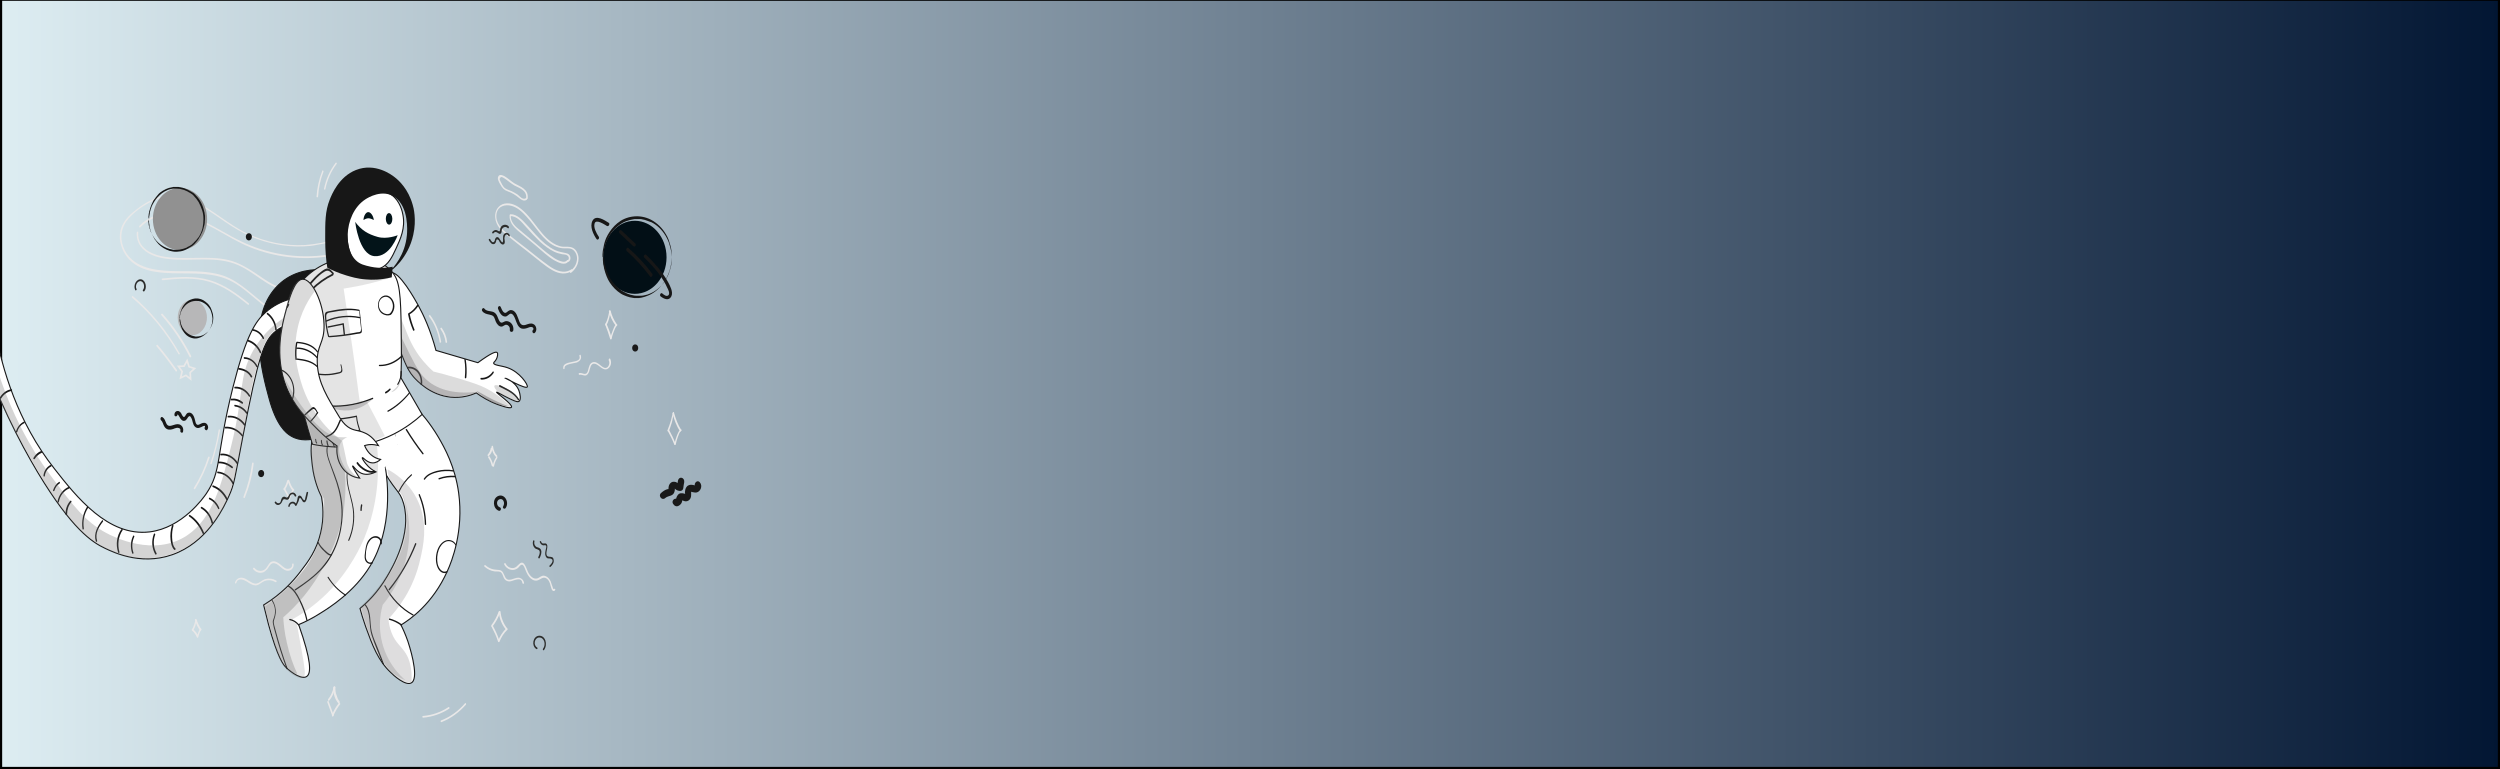 <?xml version="1.0" encoding="utf-8"?>
<!-- Generator: Adobe Illustrator 24.0.1, SVG Export Plug-In . SVG Version: 6.00 Build 0)  -->
<svg version="1.1" id="Layer_1" xmlns="http://www.w3.org/2000/svg" xmlns:xlink="http://www.w3.org/1999/xlink" x="0px" y="0px"
	 viewBox="0 0 1300 400" style="enable-background:new 0 0 1300 400;" xml:space="preserve">
<rect x="0" y="0" width="1300" height="400" fill="#808080" stroke="none"/>
<style type="text/css">
	.st0{fill:url(#SVGID_1_);stroke:#000000;stroke-width:1.645;stroke-miterlimit:10;}
	.st1{fill:#E9E8E8;}
	.st2{fill:none;stroke:#E9E8E8;stroke-width:0.863;stroke-miterlimit:10;}
	.st3{fill:#919191;}
	.st4{fill:#B7B7B8;}
	.st5{fill:#020F16;}
	.st6{fill:#564B9F;}
	.st7{fill:#191919;}
	.st8{fill:#2B2C2B;}
	.st9{fill:#171717;}
	.st10{fill:#FFFFFF;stroke:#171717;stroke-width:0.575;stroke-miterlimit:10;}
	.st11{opacity:0.23;fill:#6D6C6D;enable-background:new    ;}
	.st12{opacity:0.24;fill:#6D6C6D;enable-background:new    ;}
	.st13{fill:#FFFFFF;}
	.st14{opacity:0.19;fill:#6D6C6D;enable-background:new    ;}
	.st15{opacity:0.29;fill:#6D6C6D;enable-background:new    ;}
	.st16{opacity:0.26;fill:#6D6C6D;enable-background:new    ;}
	.st17{opacity:0.34;fill:#6D6C6D;enable-background:new    ;}
	.st18{opacity:0.47;fill:#6D6C6D;enable-background:new    ;}
	.st19{fill:#171717;stroke:#171717;stroke-width:0.575;stroke-miterlimit:10;}
	.st20{opacity:0.18;fill:#6D6C6D;enable-background:new    ;}
	.st21{opacity:0.28;fill:#6D6C6D;enable-background:new    ;}
	.st22{opacity:0.33;fill:#6D6C6D;enable-background:new    ;}
	.st23{opacity:0.38;fill:#6D6C6D;enable-background:new    ;}
	.st24{opacity:0.25;fill:#6D6C6D;enable-background:new    ;}
	.st25{fill:#031419;}
</style>
<linearGradient id="SVGID_1_" gradientUnits="userSpaceOnUse" x1="7714.457" y1="589.6" x2="30624.57" y2="589.6" gradientTransform="matrix(-5.671731e-02 0 0 1 1737.243 -390)">
	<stop  offset="0" style="stop-color:#021633"/>
	<stop  offset="1" style="stop-color:#DDEDF2"/>
</linearGradient>
<rect x="0.3" y="-0.4" class="st0" width="1299.4" height="400"/>
<g id="background_n3">
	<g>
		<g>
			<path class="st1" d="M260.2,318c0.4,3.3,1.6,6.3,3.5,8.7c0.4,0.4-0.2,1.1-0.6,0.7c-2.1-2.5-3.4-5.6-3.7-9.1
				C259.4,317.7,260.2,317.4,260.2,318L260.2,318z"/>
		</g>
	</g>
	<g>
		<g>
			<path class="st1" d="M260.1,318.5c-1,2.7-2.3,5.1-4,7.3c-0.4,0.5-0.9-0.2-0.6-0.7c1.6-2.1,2.9-4.5,3.8-7.1
				C259.6,317.5,260.3,318,260.1,318.5L260.1,318.5z"/>
		</g>
	</g>
	<g>
		<g>
			<path class="st1" d="M263,327.1c0-0.1,0.1-0.2,0.1-0.2c0.2,0.2,0.5,0.4,0.7,0.6c-1.8,1.7-3.1,3.8-4.1,6.2
				c-0.2,0.5-0.9,0.1-0.7-0.5c1-2.5,2.4-4.6,4.2-6.4c0.4-0.3,0.8,0.1,0.7,0.6c0,0.1-0.1,0.2-0.1,0.2
				C263.4,328.1,262.8,327.7,263,327.1L263,327.1z"/>
		</g>
	</g>
	<g>
		<g>
			<path class="st1" d="M258.9,333.4c-0.8-2.6-2-5-3.2-7.3c-0.3-0.5,0.4-1,0.7-0.5c1.3,2.4,2.4,4.9,3.3,7.5
				C259.8,333.7,259.1,334,258.9,333.4L258.9,333.4z"/>
		</g>
	</g>
	<g>
		<g>
			<path class="st1" d="M350.5,214.7c0.9,3.1,2,6.2,3.7,8.8c0.3,0.5-0.3,1.1-0.6,0.7c-1.9-2.7-3-6-3.9-9.2
				C349.6,214.4,350.5,214.2,350.5,214.7L350.5,214.7z"/>
		</g>
	</g>
	<g>
		<g>
			<path class="st1" d="M350.5,215c-0.6,1.5-0.7,3.3-1.2,4.9c-0.5,1.5-0.9,2.9-1.5,4.3c-0.2,0.5-0.9,0.1-0.7-0.5
				c0.7-1.7,1.3-3.4,1.8-5.1c0.4-1.3,0.6-2.8,1-4C350.1,213.9,350.7,214.4,350.5,215L350.5,215z"/>
		</g>
	</g>
	<g>
		<g>
			<path class="st1" d="M354.1,224.2c-0.7,0.4-1.3,2.1-1.6,3c-0.5,1.2-0.8,2.5-1.1,3.8c-0.1,0.6-0.9,0.3-0.7-0.2
				c0.4-1.6,0.8-3.1,1.4-4.6c0.5-1,0.8-2.3,1.9-2.8C354.4,223,354.6,223.9,354.1,224.2L354.1,224.2z"/>
		</g>
	</g>
	<g>
		<g>
			<path class="st1" d="M350.6,231.1c-0.9-2.4-2.1-4.7-3.3-6.9c-0.3-0.5,0.4-1,0.7-0.5c1.2,2.2,2.3,4.5,3.3,6.9
				C351.5,231.2,350.8,231.7,350.6,231.1L350.6,231.1z"/>
		</g>
	</g>
	<g>
		<g>
			<path class="st1" d="M317.5,161.6c0.7,2.6,1.7,4.8,3.1,6.8c0.4,0.5-0.3,1.1-0.6,0.7c-1.6-2.1-2.7-4.5-3.4-7.2
				C316.6,161.3,317.3,161.1,317.5,161.6L317.5,161.6z"/>
		</g>
	</g>
	<g>
		<g>
			<path class="st1" d="M317.5,162.1c-0.5,2.3-0.9,5.1-2.2,7c-0.3,0.5-0.8-0.2-0.6-0.7c1.2-1.7,1.7-4.4,2.1-6.5
				C316.9,161.3,317.6,161.5,317.5,162.1L317.5,162.1z"/>
		</g>
	</g>
	<g>
		<g>
			<path class="st1" d="M320.8,169.4c-0.7,0.5-1.3,2.3-1.7,3.2c-0.5,1.2-0.8,2.4-1.1,3.6c-0.1,0.6-0.9,0.3-0.7-0.2
				c0.4-1.5,0.8-2.9,1.4-4.3c0.4-1,0.9-2.6,1.8-3.1C320.8,168.3,321.3,169,320.8,169.4L320.8,169.4z"/>
		</g>
	</g>
	<g>
		<g>
			<path class="st1" d="M317.2,176c-0.7-2.4-1.5-4.6-2.4-6.9c-0.3-0.5,0.5-1,0.7-0.5c1,2.3,1.9,4.6,2.5,7.1
				C318.1,176.3,317.3,176.6,317.2,176L317.2,176z"/>
		</g>
	</g>
	<g>
		<g>
			<path class="st1" d="M150.4,249.8c0.6,1.7,1.2,3.5,2.5,4.7c0.4,0.4-0.2,1-0.6,0.7c-1.4-1.3-2.1-3.2-2.7-5.1
				C149.5,249.4,150.2,249.2,150.4,249.8L150.4,249.8z"/>
		</g>
	</g>
	<g>
		<g>
			<path class="st1" d="M150.1,250.2c-0.4,1.6-1,3.1-1.9,4.4c-0.3,0.5-1,0-0.7-0.5c0.8-1.2,1.4-2.6,1.8-4.1
				C149.5,249.4,150.3,249.6,150.1,250.2L150.1,250.2z"/>
		</g>
	</g>
	<g>
		<g>
			<path class="st1" d="M152.7,255.2c-0.8,1.3-1.5,2.7-1.9,4.3c-0.1,0.6-0.9,0.3-0.7-0.2c0.4-1.7,1.1-3.3,2.1-4.7
				C152.5,254.1,153.1,254.7,152.7,255.2L152.7,255.2z"/>
		</g>
	</g>
	<g>
		<g>
			<path class="st1" d="M150.1,259.8c-0.7-1.9-1.6-3.7-2.6-5.3c-0.3-0.5,0.4-0.9,0.7-0.5c1,1.7,2,3.4,2.6,5.3
				C151,259.9,150.4,260.3,150.1,259.8L150.1,259.8z"/>
		</g>
	</g>
	<g>
		<g>
			<path class="st1" d="M102.2,322.1c0.6,1.8,1.4,3.5,2.4,5c0.4,0.5-0.3,1.1-0.6,0.7c-1.2-1.6-2.1-3.4-2.6-5.4
				C101.2,321.8,102.1,321.6,102.2,322.1L102.2,322.1z"/>
		</g>
	</g>
	<g>
		<g>
			<path class="st1" d="M102.3,322.9c-0.4,0.8-0.5,1.8-0.7,2.6c-0.3,0.8-0.7,1.6-1.1,2.3c-0.3,0.5-1,0-0.7-0.5
				c0.5-0.8,0.9-1.6,1.2-2.6c0.3-0.8,0.4-1.6,0.7-2.4C101.8,321.9,102.5,322.4,102.3,322.9L102.3,322.9z"/>
		</g>
	</g>
	<g>
		<g>
			<path class="st1" d="M104.6,327.5c-0.7,1.2-1.2,2.4-1.5,3.8c-0.1,0.4-0.6,0.5-0.7,0.1c-0.6-1.3-1.3-2.4-2.3-3.3
				c-0.5-0.3,0-1.2,0.4-0.8c1.1,1,2.1,2.1,2.6,3.6c-0.3,0-0.5,0.1-0.7,0.1c0.4-1.4,0.9-2.8,1.6-4C104.2,326.6,104.9,327,104.6,327.5
				L104.6,327.5z"/>
		</g>
	</g>
	<polygon class="st2" points="93.9,196.5 96.7,195.2 99.1,197.1 98.9,193.7 101.2,191.6 98.3,190.7 97.3,187.5 95.7,190.4 
		92.8,190.5 94.7,193.2 	"/>
	<g>
		<g>
			<path class="st1" d="M98.6,185.6c-4-8-9-15.3-14.7-21.7c-0.4-0.4,0.2-1.1,0.6-0.7c5.8,6.4,10.8,13.8,14.9,21.9
				C99.6,185.7,98.8,186.2,98.6,185.6L98.6,185.6z"/>
		</g>
	</g>
	<g>
		<g>
			<path class="st1" d="M92.8,184.1c-6.5-11.4-14.6-21.3-24.1-29.3c-0.4-0.3,0-1.2,0.4-0.8c9.5,8.1,17.8,18.2,24.3,29.7
				C93.9,184.1,93.1,184.6,92.8,184.1L92.8,184.1z"/>
		</g>
	</g>
	<g>
		<g>
			<path class="st1" d="M91.4,193.1c-3.2-4.5-6.5-8.9-10-13c-0.4-0.4,0.2-1.1,0.6-0.7c3.5,4.1,6.8,8.5,10,13
				C92.3,192.8,91.7,193.5,91.4,193.1L91.4,193.1z"/>
		</g>
	</g>
	<g>
		<g>
			<path class="st1" d="M182.4,137.1c2.1-5.1-2.4-9.9-6.3-10.7c-4.8-1-10,1-14.9,1.5c-9.3,0.9-18.7-0.4-27.7-3.7
				c-4.5-1.7-8.8-3.9-12.9-6.5c-4.4-2.8-8.7-6-13.1-8.8c-4.5-2.8-9.1-5.2-14.2-6.1c-4.9-1-9.9-0.2-14.5,2c-4.3,2.1-8.8,5.2-12.1,9
				c-3.5,4-4.6,9.3-2.6,14.6c4,10.5,15.5,12.1,24.1,12.5c9.2,0.4,18.7-0.6,27.8,2.4c9.1,3.1,15.9,10.9,24,16.6
				c8.1,5.8,17.5,9.7,27.1,9c8.1-0.6,16.3-5,21.4-12.6c1.2-1.9,2.2-3.9,3.1-6.1c0.2-0.6,0.9-0.1,0.7,0.5
				c-3.4,8.9-10.4,15.1-18.3,17.8c-9,3.1-18.7,1.1-27.1-3.3c-4.7-2.4-9-5.6-13.2-9.1c-4.1-3.4-8.1-7-12.7-9.5
				c-9.6-5.3-20.5-4.2-30.8-4.5c-8.6-0.2-19.6-1.1-25.2-10c-2.3-3.7-3.5-8.7-2.1-13.2c1.6-4.9,5.5-8.1,9-10.7
				c4.1-3.1,8.7-5.5,13.4-6.3c5-0.8,10.1,0.3,14.8,2.3c10.1,4.3,18.5,12.5,28.4,17.2c9.5,4.5,20,6.6,30.2,6c2.8-0.2,5.6-0.6,8.3-1.1
				c2.4-0.5,4.8-1,7.4-0.8c3.8,0.3,7.6,2.5,8.9,7c0.6,1.8,0.5,3.6-0.3,5.4C182.9,138,182.2,137.6,182.4,137.1L182.4,137.1z"/>
		</g>
	</g>
	<g>
		<g>
			<path class="st1" d="M170.8,133.3c-13.7,2.1-27.9,0.5-40.9-4.8c-12.7-5.1-24.2-15.3-37.8-16.6c-6.8-0.7-13.9,0.9-19.1,6.3
				c-0.4,0.4-0.9-0.2-0.6-0.7c9.4-9.7,23.1-7.3,33.9-2.2c6.5,3.1,12.7,7.2,19.3,10.3c6.7,3.2,13.7,5.4,20.9,6.6
				c8.1,1.4,16.3,1.4,24.3,0.2C171.3,132.3,171.3,133.2,170.8,133.3L170.8,133.3z"/>
		</g>
	</g>
	<g>
		<g>
			<path class="st1" d="M149.8,151.3c-5.3-0.5-10.1-3.4-14.6-6.5c-4.9-3.4-9.8-6.9-15.5-8.4c-12.2-3.3-24.9,0.4-37.1-2.6
				c-5.4-1.3-12-5.2-11.5-12.9c0.1-0.6,0.8-0.6,0.8,0c-0.6,7.9,6.7,11.2,12,12.3c5.9,1.2,11.9,1,17.9,0.9c5.8-0.1,11.6-0.2,17.3,1.2
				c5.2,1.3,9.8,4.1,14.4,7.2c5.1,3.5,10.4,7.3,16.4,7.9C150.3,150.4,150.3,151.4,149.8,151.3L149.8,151.3z"/>
		</g>
	</g>
	<g>
		<g>
			<path class="st1" d="M128.9,158.4c-6.2-5-12.7-9.7-20.1-11.9c-7.9-2.4-16.2-1.6-24.3-0.8c-0.5,0.1-0.5-0.9,0-0.9
				c8.2-0.8,16.5-1.5,24.6,0.9c7.4,2.2,14,6.9,20.2,12C129.8,158,129.4,158.8,128.9,158.4L128.9,158.4z"/>
		</g>
	</g>
	<g>
		<g>
			<path class="st1" d="M296.5,141c1.6-1.2,3-2.9,3.4-5.2c0.5-2.1-0.2-4.5-1.8-5.8c-1.6-1.3-3.7-0.7-5.5-0.9
				c-1.5-0.1-2.9-0.6-4.2-1.2c-6.1-3-9.7-9.8-14.3-14.9c-2.3-2.6-5-5.2-8.3-6c-3-0.8-6.9,0.1-7.6,4.1c-0.8,4.8,2.9,8.3,5.9,10.6
				c3.4,2.6,6.7,5.3,10.2,7.9c3.6,2.9,7.3,5.9,11.1,8.6c3.5,2.5,7.9,4.5,11.8,1.8c0.5-0.3,0.8,0.5,0.4,0.8c-3.2,2.2-7,1.6-10.2-0.2
				c-4.1-2.3-7.9-5.8-11.8-8.8c-3.9-3.1-7.9-6.1-11.8-9.3c-2.9-2.3-6-5.1-6.3-9.5c-0.3-3.7,1.9-6.5,4.8-7.1c3.3-0.7,6.5,0.9,9.1,3.1
				c6.4,5.3,10.3,14.8,17.8,18.3c1.1,0.5,2.3,0.9,3.5,1s2.3-0.1,3.5,0.1c1.8,0.2,3.2,1.2,4,3.1c1.8,4-0.4,8.2-3.3,10.4
				C296.5,142.1,296,141.3,296.5,141L296.5,141z"/>
		</g>
	</g>
	<g>
		<g>
			<path class="st1" d="M273.6,103c0.5-4.1-3.8-5.3-6.2-6.6c-1.2-0.7-2.3-1.6-3.5-2.5c-0.6-0.4-1.1-0.9-1.7-1.2
				c-0.7-0.4-1.6-1.1-2.1-0.2c-0.5,0.6-0.3,0.8,0,1.5c0.1,0.3,0.3,0.7,0.5,1c0.4,0.8,0.8,1.6,1.3,2.2c1.1,1.3,2.6,1.5,4.1,2.2
				c1.1,0.5,2.1,1.1,3.2,1.8C270.3,102.1,271.9,104.2,273.6,103c0.4-0.2,0.7,0.6,0.3,0.9c-1.4,0.9-2.7,0.1-3.9-0.9
				c-1.9-1.6-3.7-2.7-6-3.5c-1.8-0.6-2.8-1.7-3.8-3.5c-0.6-1-1.9-3.1-1-4.4c0.7-1.1,2.1-0.5,3.1,0c1.9,1.1,3.5,2.7,5.3,3.8
				c2.8,1.6,7.4,2.9,6.8,7.8C274.3,103.8,273.5,103.6,273.6,103L273.6,103z"/>
		</g>
	</g>
	<g>
		<g>
			<path class="st1" d="M295.1,135.3c0.8-0.2,0.7-1,0.6-1.6c-0.3-0.7-0.7-0.9-1.3-1.2c-0.7-0.2-1.4-0.2-2.1-0.3
				c-1.5-0.3-2.9-0.7-4.3-1.4c-2.6-1.3-5-3.1-7.3-5.2c-2.5-2.4-4.9-5-7.2-7.6c-2.3-2.6-4.8-5.8-8.3-5.6c0.1-0.2,0.3-0.3,0.4-0.5
				c-0.3,3.6,2.6,6.1,4.9,7.9c2.7,2.2,5.4,4.5,8.1,6.8c2.5,2.1,4.9,4.3,7.6,6.2c1.3,1,2.6,1.9,4,2.5s3.5,1.5,4.7,0
				c0.4-0.4,0.9,0.2,0.6,0.7c-1.8,2.4-5.4,0.4-7.4-0.7c-3.4-2-6.3-4.9-9.4-7.5c-3.2-2.7-6.4-5.3-9.6-8c-2.1-1.9-4.4-4.4-4.1-7.9
				c0-0.2,0.2-0.5,0.4-0.5c3.5-0.1,6.3,3.1,8.7,5.7c3.1,3.4,6,6.9,9.4,9.7c1.7,1.3,3.4,2.5,5.2,3.3c1.8,0.8,3.6,1.1,5.5,1.5
				c1.1,0.2,2.2,0.8,2.4,2.2c0.2,1.1-0.3,2.2-1.2,2.4C294.8,136.3,294.6,135.4,295.1,135.3L295.1,135.3z"/>
		</g>
	</g>
	<g>
		<g>
			<path class="st1" d="M317.3,186.6c0.8,1.6,0.5,3.6-0.8,4.8c-1.8,1.7-3.7-0.1-5.3-1.3c-1.3-1-3.1-1.7-4,0.3c-0.4,0.9-0.6,2-0.9,3
				c-0.3,0.7-0.7,1.3-1.3,1.7c-1.2,0.6-2.4-0.5-3.6-0.2c-0.5,0.1-0.7-0.8-0.2-0.9c0.9-0.2,1.6,0.2,2.5,0.4c1.5,0.2,1.9-0.9,2.2-2.3
				c0.4-1.4,0.7-3,2-3.6c1.6-0.8,3.2,0.5,4.4,1.5c1,0.8,2.3,1.9,3.5,1c1-0.8,1.4-2.5,0.7-3.7C316.4,186.6,317.1,186.1,317.3,186.6
				L317.3,186.6z"/>
		</g>
	</g>
	<g>
		<g>
			<path class="st1" d="M302,184.8c0.6,1.7-0.5,3-1.8,3.6c-1.1,0.5-7,0.8-6.6,3c0.1,0.6-0.7,0.8-0.7,0.2c-0.7-4.8,9.9-2,8.4-6.5
				C301.1,184.5,301.9,184.2,302,184.8L302,184.8z"/>
		</g>
	</g>
	<g>
		<g>
			<path class="st1" d="M288.7,306.8c-0.5,0.9-1.4,0.6-1.8-0.3c-0.8-2-0.8-4.4-2.7-5.7c-2-1.3-3.3,0.9-5.1,1.1
				c-1.5,0.2-2.9-0.7-3.9-1.9c-1.2-1.5-1.9-3.4-2.6-5.2c-0.5-1-1.1-1.6-2.1-0.7c-0.3,0.3-0.6,0.6-0.8,0.9c-0.4,0.4-0.7,0.7-1.2,0.9
				c-2.2,1.2-5.1,0.1-6.3-2.4c-0.3-0.5,0.5-1,0.7-0.5c0.7,1.5,2.1,2.4,3.6,2.4c1.8,0,2.4-1.2,3.7-2.3c2.4-2.1,3.5,2.6,4.4,4.4
				c1,2,2.8,4,5,3.2c1.2-0.5,2.1-1.6,3.5-1.3c1.1,0.2,2.1,1,2.8,2.1c0.4,0.6,0.7,1.2,0.8,1.9c0.2,0.5,0.3,0.9,0.5,1.4
				c0.1,0.2,0.5,1.7,0.7,1.5C288.3,305.9,289,306.3,288.7,306.8L288.7,306.8z"/>
		</g>
	</g>
	<g>
		<g>
			<path class="st1" d="M271.6,303.1c-0.4-3.5-4.7-1-6.2-0.8s-2.8-0.4-3.5-2c-0.5-1.1-0.7-2.4-1.8-2.9c-0.9-0.4-2.1-0.1-3.1-0.3
				c-1.9-0.3-3.5-1.1-5-2.4c-0.5-0.3,0-1.2,0.4-0.8c1,0.9,2.2,1.6,3.5,2c1.3,0.4,2.4,0.3,3.6,0.5c2,0.2,2.2,1.7,3.1,3.5
				c1.5,3.3,4.7,0.4,7,0.5c1.4,0.1,2.7,1.1,2.9,2.8C272.6,303.7,271.7,303.7,271.6,303.1L271.6,303.1z"/>
		</g>
	</g>
	<g>
		<g>
			<path class="st1" d="M256.4,232.2c0.2,1.8,0.9,3.5,2.1,4.7c0.4,0.4-0.2,1.1-0.6,0.7c-1.4-1.4-2.1-3.2-2.3-5.3
				C255.6,231.6,256.3,231.6,256.4,232.2L256.4,232.2z"/>
		</g>
	</g>
	<g>
		<g>
			<path class="st1" d="M256.1,233.3c-0.2,1.5-0.8,2.8-1.9,3.8c-0.4,0.4-0.9-0.3-0.6-0.7c0.8-0.9,1.4-2,1.6-3.4
				C255.4,232.5,256.2,232.7,256.1,233.3L256.1,233.3z"/>
		</g>
	</g>
	<g>
		<g>
			<path class="st1" d="M258.6,238.2c-0.8,1.2-1.4,2.6-1.7,4.2c-0.1,0.6-0.8,0.3-0.7-0.2c0.3-1.7,0.9-3.2,1.9-4.6
				C258.3,237.1,258.9,237.8,258.6,238.2L258.6,238.2z"/>
		</g>
	</g>
	<g>
		<g>
			<path class="st1" d="M255.7,242.2c-0.4-1.6-0.9-3-1.8-4.2c-0.3-0.5,0.3-1.1,0.6-0.7c0.9,1.4,1.6,2.9,2,4.6
				C256.6,242.6,255.9,242.8,255.7,242.2L255.7,242.2z"/>
		</g>
	</g>
	<g>
		<g>
			<path class="st1" d="M152.7,293.3c0.2,1.9-1.2,3.4-2.8,3.5c-2.8,0.2-4.5-3.3-7.1-3.9c-2-0.4-2.6,1.4-3.7,2.9
				c-0.7,0.8-1.4,1.5-2.2,1.8c-1.9,0.7-3.9,0-5.2-1.6c-0.4-0.4,0.2-1.1,0.6-0.7c1.4,1.7,3.6,2.1,5.4,0.8c1.5-1.1,2-3.6,3.7-4.1
				s3.3,0.6,4.6,1.7c0.8,0.7,1.7,1.5,2.6,1.9c1.2,0.5,3.5,0.1,3.3-2.1C151.9,293,152.6,292.7,152.7,293.3L152.7,293.3z"/>
		</g>
	</g>
	<g>
		<g>
			<path class="st1" d="M143.2,302.7c-2-1.2-4.2-1.3-6.2-0.3c-1.5,0.7-2.5,2.1-4.3,2c-1.5-0.1-2.9-1-4.2-1.9c-1.6-1-4.8-2.4-5.6,0.6
				c-0.2,0.6-0.9,0.3-0.7-0.2c0.5-1.6,1.8-2.5,3.2-2.5c2.1-0.1,3.9,1.8,5.9,2.7c1.5,0.7,2.6,0.4,4-0.5c0.8-0.6,1.8-1.2,2.7-1.5
				c2-0.5,3.9-0.2,5.7,0.8C144.1,302.2,143.7,303,143.2,302.7L143.2,302.7z"/>
		</g>
	</g>
	<g>
		<g>
			<path class="st1" d="M174.4,357.4c-0.1,2.8,0.7,5.5,2.3,7.5c-0.2,0.2-0.5,0.4-0.7,0.6c-0.7-1.2-1.2-2.5-1.7-3.9
				c-0.2-0.6,0.7-0.8,0.7-0.2c0.4,1.3,0.8,2.6,1.6,3.7c0.3,0.4-0.3,0.9-0.7,0.6c-1.8-2.2-2.7-5.1-2.6-8.2
				C173.5,356.8,174.4,356.8,174.4,357.4L174.4,357.4z"/>
		</g>
	</g>
	<g>
		<g>
			<path class="st1" d="M174.3,357.5c-0.5,2.6-1.5,4.9-3.1,6.8c-0.4,0.4-0.9-0.2-0.6-0.7c1.5-1.8,2.4-4,2.9-6.4
				C173.6,356.7,174.5,356.9,174.3,357.5L174.3,357.5z"/>
		</g>
	</g>
	<g>
		<g>
			<path class="st1" d="M176.8,366.3c-1.4,1.8-2.5,3.7-3.5,6c-0.2,0.6-0.9,0.1-0.7-0.5c0.9-2.3,2.1-4.3,3.5-6.1
				C176.6,365.2,177.2,365.9,176.8,366.3L176.8,366.3z"/>
		</g>
	</g>
	<g>
		<g>
			<path class="st1" d="M172.8,372.3c-0.8-2.4-1.8-4.7-2.6-7.1c-0.2-0.6,0.5-1,0.7-0.5c0.8,2.4,1.8,4.7,2.6,7.1
				C173.6,372.3,173,372.8,172.8,372.3L172.8,372.3z"/>
		</g>
	</g>
	<g>
		<g>
			<path class="st1" d="M242.3,366.4c-3.6,4.1-7.9,7.2-12.7,9.1c-0.5,0.2-0.7-0.7-0.2-0.9c4.7-1.8,8.9-4.8,12.4-8.9
				C242.1,365.3,242.6,366,242.3,366.4L242.3,366.4z"/>
		</g>
	</g>
	<g>
		<g>
			<path class="st1" d="M233.6,368.5c-4.2,2.7-8.8,4.3-13.6,4.7c-0.5,0-0.5-0.9,0-0.9c4.7-0.4,9.1-1.9,13.2-4.6
				C233.6,367.4,234,368.2,233.6,368.5L233.6,368.5z"/>
		</g>
	</g>
	<g>
		<g>
			<path class="st1" d="M131.9,241.1c-0.7,6.1-2.3,12.1-4.6,17.7c-0.2,0.5-0.9,0.1-0.7-0.5c2.2-5.5,3.7-11.4,4.5-17.5
				C131.3,240.2,132,240.5,131.9,241.1L131.9,241.1z"/>
		</g>
	</g>
	<g>
		<g>
			<path class="st1" d="M114.4,223.8c-1,5.9-2.4,11.7-4.3,17.3c-0.2,0.6-0.9,0.3-0.7-0.2c1.9-5.6,3.4-11.4,4.3-17.3
				C113.7,223,114.5,223.2,114.4,223.8L114.4,223.8z"/>
		</g>
	</g>
	<g>
		<g>
			<path class="st1" d="M109,238c-1.9,5.8-4.4,11.2-7.5,16.2c-0.3,0.5-1,0-0.7-0.5c3.1-4.9,5.6-10.2,7.4-16
				C108.4,237.2,109.2,237.5,109,238L109,238z"/>
		</g>
	</g>
	<g>
		<g>
			<path class="st1" d="M228.6,177.9c-0.8-5-2.6-9.5-5.5-13.3c-0.4-0.5,0.3-1.1,0.6-0.7c2.9,3.9,4.8,8.6,5.7,13.7
				C229.5,178.2,228.7,178.5,228.6,177.9L228.6,177.9z"/>
		</g>
	</g>
	<g>
		<g>
			<path class="st1" d="M231.7,178c-0.3-2.6-1.2-4.8-2.6-6.8c-0.4-0.5,0.3-1.1,0.6-0.7c1.5,2.1,2.5,4.5,2.8,7.2
				C232.6,178.3,231.8,178.6,231.7,178L231.7,178z"/>
		</g>
	</g>
	<g>
		<g>
			<path class="st1" d="M175,85.3c-2.8,3.7-4.8,8.1-5.8,13c-0.1,0.6-0.9,0.3-0.7-0.2c1-5,3.1-9.5,6-13.4
				C174.8,84.2,175.4,84.9,175,85.3L175,85.3z"/>
		</g>
	</g>
	<g>
		<g>
			<path class="st1" d="M168.2,89.3c-1.6,4.1-2.5,8.4-2.8,12.9c-0.1,0.6-0.8,0.6-0.8,0c0.3-4.6,1.3-9.1,3-13.4
				C167.7,88.3,168.4,88.8,168.2,89.3L168.2,89.3z"/>
		</g>
	</g>
</g>
<g id="background_n2">
	<ellipse class="st3" cx="93.6" cy="113.9" rx="14.1" ry="16.2"/>
	<ellipse class="st4" cx="100" cy="165.1" rx="7.6" ry="9.2"/>
	<ellipse class="st5" cx="330.1" cy="133.8" rx="16.5" ry="19"/>
	<g>
		<g>
			<path class="st6" d="M329.9,181.3c-0.5,0-0.5-0.9,0-0.9S330.5,181.3,329.9,181.3L329.9,181.3z"/>
		</g>
	</g>
	<g>
		<g>
			<path class="st7" d="M330.3,182.8c-2.1,0-2.1-3.7,0-3.7S332.4,182.8,330.3,182.8L330.3,182.8z"/>
		</g>
	</g>
	<g>
		<g>
			<path class="st7" d="M129.4,125c-2.1,0-2.1-3.7,0-3.7C131.5,121.2,131.5,125,129.4,125L129.4,125z"/>
		</g>
	</g>
	<g>
		<g>
			<path class="st7" d="M135.8,248.1c-2.1,0-2.1-3.7,0-3.7C137.9,244.3,137.9,248.1,135.8,248.1L135.8,248.1z"/>
		</g>
	</g>
	<g>
		<g>
			<path class="st7" d="M363.9,250.8c1.7,1.9,0.3,5-1.8,5.3c-0.7,0.1-1.3-0.1-2-0.2c-0.2-0.1-0.6-0.2-0.7-0.2c0,0,0.1-0.2,0,0.2
				c-0.1,1.2,0.2,2.2-0.4,3.3c-0.5,1-1.5,1.5-2.4,1.5c-0.5,0-1-0.2-1.5-0.4c-0.1,0-0.6-0.1-0.6-0.2c-0.3-0.1-0.2-0.1,0.3-0.2
				c0,0.1-0.1,0.2-0.1,0.4c0.1,1.1-0.9,2.3-1.8,2.7c-1.1,0.6-2.1,0.2-2.9-1c-1.2-2,1.6-3.8,2.8-1.9c-1.1,0.2-1.5-0.1-1.2-0.8
				c0-0.1,0.1-0.2,0.1-0.4c0.1-0.4,0.3-0.8,0.5-1.1c0.4-0.7,1-1.2,1.7-1.3s1.4,0,2,0.2l0.9,0.3c-0.3,0.5-0.5,0.6-0.5,0.3
				c0-0.2,0-0.3,0-0.4c-0.4-1.5,0.2-3.5,1.3-4.3c0.7-0.4,1.3-0.6,2.1-0.5c0.4,0,0.8,0.1,1.2,0.2c0.2,0.1,0.5,0.1,0.7,0.2
				c0.2,0.3,0.3,0.7,0.2,1.1C360.2,251.8,362.4,249.1,363.9,250.8L363.9,250.8z"/>
		</g>
	</g>
	<g>
		<g>
			<path class="st7" d="M355.8,250.7c-0.2,1.1-0.4,2.1-0.5,3.2c-0.1,0.8-0.8,1.4-1.6,1.4c-0.9,0-2.1-0.4-2.8-1.2
				c-0.1-0.1-0.3-0.2-0.5-0.2c0.5-0.6,0.6-0.6,0.5,0c0.1,0.4,0,1.1-0.1,1.5c-0.6,2.9-3.2,2.1-4.9,3.6c-1.6,1.5-3.8-1.1-2.2-2.6
				c1-0.9,2.1-1.7,3.3-2c-0.1,0,1.2-0.2,0.7,0.1c-0.1,0.2-0.1,0.3-0.1,0.1s0-0.3,0-0.5c0-0.6,0.1-1.2,0.3-1.8
				c0.5-1.2,1.5-1.9,2.6-1.8c0.6,0,1.1,0.2,1.6,0.5s0.9,0.9,1.5,0.9c-0.5,0.5-1,0.9-1.6,1.4c0.2-1.1,0.4-2.1,0.5-3.2
				C353.1,247.3,356.1,248.3,355.8,250.7L355.8,250.7z"/>
		</g>
	</g>
	<g>
		<g>
			<path class="st8" d="M264.4,122.6c-0.5-0.7-1-0.9-1.6-0.3c-0.3,0.5-0.5,1-0.5,1.6s0.2,1.1,0.2,1.7c0,0.5,0,1-0.4,1.3
				c-0.7,0.7-1.8-0.2-2.2-0.9c-0.2-0.3-0.4-1-0.7-1.2c-1.2-0.9-1.1,0.4-1.3,1c-0.2,0.5-0.4,0.8-0.7,1c-1.3,0.7-2.3-0.7-3-1.9
				c-0.3-0.5,0.5-1,0.7-0.5c0.4,0.7,1.4,2.6,2.3,0.9c0.2-0.3,0.1-0.8,0.3-1.1c0.2-0.4,0.5-0.8,0.9-0.9c0.6-0.1,1,0.3,1.3,0.8
				c0.5,0.6,1.8,3.4,1.9,1c0-1.4-0.3-3.1,1.1-3.8c0.9-0.5,2.1,0,2.4,1.2C265.3,122.9,264.6,123.2,264.4,122.6L264.4,122.6z"/>
		</g>
	</g>
	<g>
		<g>
			<path class="st8" d="M264,118.6c-0.8-0.9-2.2-0.7-2.9,0.4c-0.4,0.7-0.1,1.6-0.5,2.2c-0.3,0.4-0.6,0.5-0.9,0.4s-0.4-0.2-0.7-0.4
				c-0.8-0.6-1.6-0.9-2.4,0.1c-0.4,0.4-0.9-0.2-0.6-0.7c0.7-0.8,1.6-1.2,2.4-0.9c0.5,0.2,1.2,1,1.5,0.4c0.2-0.4,0.1-1,0.3-1.5
				c0.7-1.9,3-2.3,4.3-0.9C264.9,118.4,264.4,119,264,118.6L264,118.6z"/>
		</g>
	</g>
	<g>
		<g>
			<path class="st8" d="M160.2,256.3c-0.3,1.1-0.7,5.6-2.4,4.8c-0.7-0.3-1.1-2.2-1.8-2.1c-0.5,0.1-0.4,0.3-0.5,0.8
				c-0.1,0.4-0.2,0.8-0.4,1.2c-0.3,0.7-0.6,1.3-0.9,1.9c-0.2,0.2-0.6,0.3-0.7,0c-0.7-1.7-2.5-1.4-2.9,0.4c-0.1,0.6-0.8,0.3-0.7-0.2
				c0.5-2.6,3.4-3.1,4.3-0.6c-0.3,0-0.5,0-0.7,0c0.5-0.7,0.8-1.4,1-2.2c0.2-0.6,0.2-1.6,0.5-2.1s0.7-0.6,1.2-0.4
				c0.7,0.3,0.8,1,1.2,1.6c0.2,0.2,0.7,0.9,1,0.7c0.2-0.1,0.3-1.1,0.4-1.4c0.2-0.8,0.4-1.7,0.6-2.5
				C159.5,255.5,160.4,255.7,160.2,256.3L160.2,256.3z"/>
		</g>
	</g>
	<g>
		<g>
			<path class="st8" d="M153.2,257.9c-0.6-1.6-2.1-0.9-2.5,0.3c-0.2,0.5-0.3,1.1-0.7,1.4c-1.1,1-2.4-1.2-3.2,1
				c-0.7,2-2.7,2.9-3.9,0.9c-0.3-0.5,0.4-1,0.7-0.5c0.4,0.6,0.9,0.8,1.6,0.6c0.7-0.2,0.8-1,1-1.7c0.2-0.5,0.3-1,0.7-1.3
				s0.7-0.4,1.2-0.3c0.3,0.1,0.5,0.3,0.7,0.4c0.8,0.2,1-0.4,1.4-1.1c0.8-2,3.2-2,3.9,0.1C154.2,258.2,153.4,258.5,153.2,257.9
				L153.2,257.9z"/>
		</g>
	</g>
	<g>
		<g>
			<path class="st8" d="M74.3,150.8c1.1-1.3,0.7-3.9-0.8-4.5c-1.9-0.7-3.5,2.2-2.5,4c0.3,0.5-0.5,1-0.7,0.5
				c-1.2-2.5,0.7-6.1,3.3-5.5c2.2,0.6,3,4.4,1.4,6.2C74.6,151.8,74,151.2,74.3,150.8L74.3,150.8z"/>
		</g>
	</g>
	<g>
		<g>
			<path class="st8" d="M282.4,337.3c1.6-2.1,0.7-5.9-2.1-5.8c-2.3,0.1-3.2,3.9-1,5.2c0.5,0.3,0.1,1.1-0.4,0.8
				c-2.7-1.7-1.8-6.5,1.2-6.9c3.5-0.4,4.9,4.5,2.8,7.4C282.6,338.5,282,337.8,282.4,337.3L282.4,337.3z"/>
		</g>
	</g>
	<g>
		<g>
			<path class="st8" d="M285.8,294.1c0.9-0.8,2.8-3.1,0.3-3.7c-0.5-0.1-0.9,0.1-1.4-0.1c-0.9-0.4-1.3-1.7-1.2-2.8
				c0-0.7,0.3-1.5,0.4-2.2c0.2-0.8,0.5-1.8-0.6-1.8c-0.2,0-0.4,0.1-0.6,0.1c-0.9,0-1.6-0.7-2-1.7c-0.2-0.6,0.6-0.8,0.7-0.2
				c0.7,2.1,2.7-0.4,3.2,2c0.3,1.8-1.8,5.6,1,5.8c1.1,0.1,2.1,0,2.3,1.6c0.3,1.6-0.7,2.8-1.7,3.7C286,295.1,285.4,294.4,285.8,294.1
				L285.8,294.1z"/>
		</g>
	</g>
	<g>
		<g>
			<path class="st8" d="M279.9,289.7c0.4-0.8,1-2.1,0.7-3.1s-1.8-0.9-2.5-1.6c-0.9-0.9-1.3-2.3-0.9-3.7c0.1-0.6,0.9-0.3,0.7,0.2
				c-0.2,0.9-0.1,1.7,0.5,2.4c0.5,0.7,1,0.6,1.7,0.9c0.5,0.2,0.9,0.5,1.2,1.1c0.6,1.4-0.1,3.1-0.7,4.3
				C280.4,290.7,279.7,290.2,279.9,289.7L279.9,289.7z"/>
		</g>
	</g>
	<g>
		<g>
			<path class="st9" d="M344.4,152.6c0.7,0.6,2.1,1.8,3.1,1c1.1-0.9-0.1-3.2-0.6-4.1c-0.9-2.1-2.1-4-3.3-5.8
				c-2.5-3.6-5.5-6.7-8.6-9.8c-0.7-0.8,0.4-2.1,1.1-1.3c4.2,4.2,8.3,8.6,11.3,14.1c1,1.9,2.8,5.1,1.7,7.4c-1.3,2.6-3.9,1.3-5.6,0
				C342.8,153.5,343.6,151.9,344.4,152.6L344.4,152.6z"/>
		</g>
	</g>
	<g>
		<g>
			<path class="st9" d="M329.3,128c-2.4-2.3-4.8-4.5-7.2-6.8c-0.8-0.7,0.4-2.1,1.1-1.3c2.4,2.3,4.8,4.5,7.2,6.8
				C331.1,127.4,330,128.7,329.3,128L329.3,128z"/>
		</g>
	</g>
	<g>
		<g>
			<path class="st9" d="M315.6,117.5c-1.2-0.7-5.7-3.8-6.4-1.3c-0.7,2.1,1,5.2,2.1,6.8c0.7,0.9-0.5,2.2-1.1,1.3
				c-1.6-2.3-3.7-6.5-2.1-9.5c1.8-3.4,6.4-0.2,8.5,1.1C317.3,116.4,316.5,118,315.6,117.5L315.6,117.5z"/>
		</g>
	</g>
	<g>
		<g>
			<path class="st9" d="M338,143.7c-3.6-4.8-7.6-9.2-12-13.1c-0.8-0.7,0-2.3,0.8-1.6c4.5,3.9,8.7,8.4,12.4,13.4
				C339.7,143.2,338.6,144.6,338,143.7L338,143.7z"/>
		</g>
	</g>
</g>
<g id="background">
	<g>
		<path class="st9" d="M313.5,133.8c0,0,0,0.1,0,0.4s0,0.6,0,1.1c0.1,1,0.2,2.4,0.6,4.1c0.4,1.7,1,3.8,2.1,6c1.1,2.1,2.8,4.3,5,6.1
			c1.1,0.9,2.3,1.7,3.7,2.2c0.4,0.2,0.7,0.3,1,0.4c0.4,0.1,0.7,0.2,1,0.3c0.2,0.1,0.4,0.1,0.6,0.2c0.2,0,0.4,0.1,0.6,0.1
			c0.4,0.1,0.7,0.1,1.1,0.2c0.4,0.1,0.7,0.1,1.1,0.1s0.7,0,1.2,0c0.2,0,0.4,0,0.6,0s0.4,0,0.6-0.1c0.4,0,0.8-0.1,1.2-0.2
			c0.8-0.2,1.6-0.4,2.3-0.7c0.7-0.3,1.6-0.6,2.3-1c3-1.6,5.7-4.3,7.6-7.6c2-3.4,3.1-7.4,3.2-11.6c0-1,0-2.1-0.1-3.1
			s-0.3-2.1-0.6-3.1c-0.3-1-0.6-2-0.9-2.9s-0.8-1.8-1.3-2.7c-2-3.5-4.8-6.1-7.8-7.7c-3.1-1.6-6.4-2.1-9.5-1.7
			c-1.6,0.2-3,0.6-4.4,1.2s-2.6,1.4-3.7,2.3c-2.2,1.8-3.8,4-5,6.1s-1.8,4.2-2.1,6c-0.4,1.7-0.6,3.1-0.6,4.1c0,0.5,0,0.8,0,1.1
			C313.5,133.7,313.5,133.8,313.5,133.8L313.5,133.8z M313.7,133.8c0,0,0-0.1,0-0.4s0-0.6,0.1-1.1c0.1-0.9,0.2-2.3,0.7-4
			c0.2-0.8,0.5-1.8,0.9-2.7c0.5-0.9,0.8-2,1.5-3c1.2-2,2.9-4,5-5.5c1.1-0.8,2.2-1.5,3.5-2s2.7-0.9,4.1-1.1c0.4-0.1,0.7-0.1,1.1-0.1
			c0.2,0,0.4,0,0.6,0h0.3h0.3c0.2,0,0.4,0,0.6,0s0.4,0,0.6,0c0.4,0,0.7,0.1,1.1,0.2c0.7,0.1,1.5,0.3,2.2,0.6
			c0.4,0.1,0.7,0.3,1.1,0.4c0.2,0.1,0.4,0.2,0.6,0.2c0.2,0.1,0.4,0.2,0.6,0.2c2.9,1.4,5.6,3.9,7.5,7.1c0.5,0.8,0.9,1.7,1.3,2.5
			c0.4,0.9,0.7,1.8,0.9,2.7c0.3,0.9,0.5,1.9,0.7,2.9s0.2,2,0.3,3c0,1,0,2-0.1,3s-0.3,2-0.6,3s-0.6,1.9-0.9,2.8
			c-0.4,0.9-0.8,1.8-1.3,2.6c-0.9,1.7-2.1,3.1-3.4,4.3s-2.7,2.2-4.2,2.9c-0.7,0.3-1.5,0.7-2.2,0.9s-1.6,0.4-2.2,0.5
			c-0.4,0-0.7,0.1-1.1,0.1c-0.2,0-0.4,0-0.6,0s-0.4,0-0.6,0c-0.4,0-0.7,0-1.1,0s-0.7-0.1-1.1-0.1c-1.4-0.2-2.8-0.6-4.1-1.2
			c-1.3-0.6-2.4-1.2-3.5-2.1c-2.1-1.6-3.8-3.6-5-5.6c-0.7-1-1.1-2-1.5-3s-0.7-1.9-0.9-2.7c-0.5-1.7-0.6-3.1-0.7-4
			c-0.1-0.5,0-0.8-0.1-1.1C313.7,133.9,313.7,133.8,313.7,133.8L313.7,133.8z"/>
	</g>
	<g>
		<path class="st9" d="M93.4,165.7c0,0,0,0.2,0,0.7c0,0.1,0,0.2,0,0.4c0,0.1,0,0.3,0.1,0.5c0,0.2,0,0.3,0.1,0.5s0.1,0.4,0.1,0.6
			c0.2,0.8,0.5,1.8,1,2.9c0.6,1.1,1.3,2.1,2.3,3s2.4,1.5,3.9,1.7c0.2,0,0.4,0,0.6,0h0.3h0.1l0,0l0,0l0,0h0.1c0.4,0,0.7-0.1,1.1-0.2
			c0.8-0.2,1.5-0.5,2.2-0.9s1.4-1,2.1-1.6s1.2-1.3,1.7-2.1c0.2-0.4,0.5-0.8,0.7-1.3c0.1-0.2,0.2-0.4,0.3-0.7
			c0.1-0.2,0.2-0.5,0.3-0.7c0.3-0.9,0.5-1.9,0.5-2.9c0-0.5,0-1-0.1-1.5c0-0.5-0.1-1-0.3-1.5c-0.3-1-0.6-1.9-1-2.7
			c-0.5-0.8-1-1.6-1.7-2.2c-0.7-0.6-1.4-1.2-2.1-1.6c-0.7-0.4-1.6-0.7-2.3-0.8c-0.4-0.1-0.8-0.1-1.2-0.1h-0.1l0,0l0,0H102h-0.1h-0.3
			c-0.2,0-0.4,0-0.6,0.1c-0.2,0-0.4,0.1-0.6,0.1c-0.1,0-0.2,0-0.3,0.1l-0.3,0.1c-0.2,0.1-0.4,0.1-0.6,0.2c-0.2,0.1-0.4,0.2-0.5,0.2
			c-0.7,0.3-1.2,0.7-1.8,1.2c-1,0.9-1.8,2-2.3,3.1s-0.8,2.1-1,2.9c0,0.2-0.1,0.4-0.1,0.6c0,0.2-0.1,0.4-0.1,0.5c0,0.2,0,0.3-0.1,0.5
			c0,0.1,0,0.3,0,0.4C93.4,165.5,93.4,165.7,93.4,165.7L93.4,165.7z M93.5,165.7c0,0,0-0.2,0-0.7c0-0.1,0-0.2,0-0.4
			c0-0.1,0.1-0.3,0.1-0.4c0-0.2,0.1-0.3,0.1-0.5c0.1-0.2,0.1-0.4,0.1-0.6c0-0.1,0.1-0.2,0.1-0.3s0.1-0.2,0.1-0.3
			c0.1-0.2,0.2-0.4,0.3-0.7c0.1-0.2,0.2-0.4,0.3-0.7c0.1-0.2,0.3-0.4,0.5-0.7c0.6-0.9,1.4-1.8,2.4-2.5c0.5-0.3,1-0.7,1.7-0.9
			c0.2-0.1,0.3-0.1,0.5-0.2c0.2,0,0.3-0.1,0.5-0.1l0.3-0.1c0.1,0,0.2,0,0.3,0c0.2,0,0.3-0.1,0.5-0.1s0.4,0,0.6,0h0.3h0.1l0,0l0,0
			l0,0h0.1c0.4,0,0.7,0,1,0.1c0.7,0.1,1.4,0.3,2.1,0.7c0.7,0.3,1.3,0.8,1.9,1.3c0.6,0.6,1.1,1.2,1.6,1.9s0.8,1.6,1,2.4
			c0.1,0.4,0.3,0.9,0.3,1.3c0.1,0.4,0.1,1,0.2,1.4c0,0.9-0.1,1.9-0.3,2.8c-0.3,0.9-0.6,1.8-1,2.6c-0.3,0.4-0.5,0.7-0.7,1.1
			c-0.1,0.2-0.3,0.3-0.5,0.5l-0.5,0.4c-0.7,0.6-1.3,1-2,1.3s-1.4,0.5-2.1,0.6c-0.3,0.1-0.7,0-1.1,0.1h-0.1l0,0l0,0l0,0h-0.1h-0.3
			c-0.2,0-0.4,0-0.5-0.1c-1.3-0.2-2.5-0.7-3.5-1.4s-1.9-1.6-2.4-2.5c-0.1-0.2-0.3-0.5-0.5-0.7c-0.1-0.2-0.2-0.5-0.3-0.7
			c-0.1-0.2-0.2-0.4-0.3-0.7c0-0.1-0.1-0.2-0.1-0.3s-0.1-0.2-0.1-0.3c-0.1-0.2-0.1-0.4-0.1-0.6c-0.1-0.2-0.1-0.3-0.1-0.5
			s-0.1-0.3-0.1-0.4c0-0.1,0-0.2,0-0.4C93.5,166,93.5,165.7,93.5,165.7L93.5,165.7z"/>
	</g>
	<g>
		<path class="st9" d="M77.4,113.9c0,0,0,0.4,0.1,1.2c0,0.2,0,0.4,0,0.6s0.1,0.5,0.1,0.7c0.1,0.3,0.1,0.6,0.1,0.9s0.1,0.7,0.2,1
			c0.3,1.4,0.8,3.1,1.8,4.8c0.2,0.4,0.5,0.8,0.7,1.3c0.1,0.2,0.3,0.4,0.5,0.6s0.3,0.4,0.5,0.7c0.3,0.4,0.7,0.8,1,1.2
			c0.4,0.4,0.8,0.8,1.2,1.1c1.8,1.4,4,2.5,6.4,2.8c0.3,0.1,0.7,0,0.9,0.1c0.2,0,0.3,0,0.5,0h0.3h0.1l0,0h0.1H92
			c0.7-0.1,1.2-0.1,1.9-0.2c1.3-0.2,2.5-0.7,3.7-1.4c0.3-0.2,0.6-0.3,0.8-0.5c0.2-0.1,0.3-0.2,0.5-0.3l0.5-0.3l0.5-0.3
			c0.1-0.1,0.3-0.2,0.4-0.3c0.3-0.2,0.6-0.5,0.8-0.7c1-1.1,2-2.2,2.7-3.6c0.2-0.3,0.4-0.7,0.6-1l0.1-0.2l0.1-0.3l0.3-0.6l0.3-0.6
			c0.1-0.2,0.1-0.4,0.2-0.6c0.1-0.4,0.3-0.7,0.4-1.2l0.3-1.2l0.1-0.3l0.1-0.3l0.1-0.6c0.1-0.4,0.1-0.8,0.1-1.2l0.1-1.2v-1.2
			c0-0.2,0-0.4,0-0.6l-0.1-0.6l-0.1-0.6v-0.3l-0.1-0.3l-0.3-1.2c-0.4-1.6-1-3.1-1.8-4.5s-1.8-2.6-2.8-3.6c-0.3-0.2-0.6-0.5-0.8-0.7
			c-0.1-0.1-0.3-0.2-0.5-0.3l-0.5-0.3l-0.5-0.3c-0.1-0.1-0.3-0.2-0.5-0.3c-0.3-0.2-0.7-0.3-0.9-0.5c-1.2-0.6-2.5-1.1-3.8-1.3
			c-0.7-0.2-1.3-0.2-2-0.2h-0.1h-0.1l0,0h-0.1h-0.3c-0.2,0-0.3,0-0.5,0s-0.3,0-0.5,0s-0.3,0-0.5,0.1c-0.3,0.1-0.7,0.1-0.9,0.2
			c-0.2,0-0.3,0.1-0.5,0.1s-0.3,0.1-0.5,0.1c-0.3,0.1-0.6,0.2-0.8,0.3c-0.3,0.1-0.6,0.2-0.8,0.3c-1.1,0.5-2.1,1.1-3,1.8
			c-0.5,0.4-0.8,0.7-1.2,1.2c-0.4,0.4-0.7,0.8-1,1.2c-0.2,0.2-0.3,0.4-0.5,0.7c-0.2,0.2-0.3,0.4-0.5,0.6c-0.3,0.4-0.6,0.9-0.7,1.3
			c-0.9,1.7-1.4,3.4-1.8,4.8c-0.1,0.3-0.1,0.7-0.2,1s-0.1,0.6-0.1,0.9s-0.1,0.5-0.1,0.7s0,0.4,0,0.6
			C77.5,113.5,77.4,113.9,77.4,113.9L77.4,113.9z M77.5,113.9c0,0,0-0.4,0.1-1.2c0-0.2,0-0.4,0.1-0.6c0-0.2,0.1-0.5,0.1-0.7
			c0.1-0.3,0.1-0.6,0.1-0.9c0.1-0.3,0.2-0.6,0.3-1c0.1-0.2,0.1-0.3,0.1-0.5c0.1-0.2,0.1-0.3,0.2-0.5s0.1-0.4,0.2-0.6
			s0.1-0.4,0.2-0.6c0.2-0.4,0.4-0.8,0.6-1.2c0.2-0.4,0.5-0.8,0.7-1.2c1-1.6,2.3-3.1,4-4.4c0.8-0.6,1.8-1.2,2.8-1.6
			c0.3-0.1,0.5-0.2,0.7-0.3c0.3-0.1,0.6-0.2,0.8-0.2c0.1,0,0.3-0.1,0.4-0.1s0.3-0.1,0.4-0.1c0.3,0,0.6-0.1,0.8-0.1
			c0.1,0,0.3,0,0.5,0s0.3,0,0.5,0s0.3,0,0.5,0h0.3h0.2c0.6,0.1,1.2,0,1.8,0.2c1.2,0.2,2.3,0.6,3.5,1.2c0.3,0.2,0.6,0.3,0.8,0.5
			c0.2,0.1,0.3,0.2,0.5,0.2l0.4,0.3l0.5,0.3c0.1,0.1,0.3,0.2,0.4,0.3c0.3,0.2,0.6,0.4,0.7,0.7c1,1,1.9,2.1,2.6,3.3
			c0.7,1.3,1.3,2.7,1.8,4.2s0.7,3,0.7,4.7c0,1.6-0.2,3.2-0.5,4.7c-0.4,1.5-1,3-1.8,4.3c-0.2,0.3-0.4,0.6-0.7,0.9
			c-0.2,0.3-0.5,0.6-0.7,0.9l-0.4,0.4c-0.1,0.1-0.1,0.2-0.2,0.2l-0.2,0.2c-0.3,0.2-0.5,0.5-0.7,0.8c-0.3,0.2-0.6,0.4-0.8,0.7
			c-0.1,0.1-0.3,0.2-0.4,0.3l-0.5,0.3l-0.5,0.3c-0.1,0.1-0.3,0.2-0.5,0.2c-0.3,0.2-0.6,0.3-0.8,0.5c-0.1,0.1-0.3,0.2-0.5,0.2
			l-0.5,0.2c-0.3,0.1-0.6,0.2-0.9,0.3s-0.7,0.2-0.9,0.2c-0.3,0.1-0.7,0.1-0.9,0.2c-0.6,0.1-1.2,0.1-1.9,0.1h-0.1h-0.1l0,0l0,0h-0.2
			c-0.2,0-0.3,0-0.5,0c-0.3,0-0.6,0-0.8-0.1c-2.2-0.3-4.4-1.3-6.1-2.5s-3.1-2.8-4-4.4c-0.3-0.4-0.5-0.8-0.7-1.2s-0.4-0.8-0.6-1.2
			c-0.1-0.2-0.2-0.4-0.2-0.6c-0.1-0.2-0.1-0.4-0.2-0.6s-0.1-0.4-0.2-0.5c-0.1-0.2-0.1-0.3-0.1-0.5c-0.1-0.3-0.2-0.7-0.3-1
			c-0.1-0.3-0.1-0.6-0.1-0.9s-0.1-0.5-0.1-0.7s0-0.4-0.1-0.6C77.5,114.3,77.5,113.9,77.5,113.9L77.5,113.9z"/>
	</g>
	<g>
		<g>
			<path class="st9" d="M277.2,171.5c0.3-0.2,0.2-0.7,0.1-0.9c-0.2-0.4-0.7-0.6-1.1-0.6c-0.7,0-1.5,0.4-2.1,0.6
				c-0.9,0.3-2,0.5-3,0.2c-1.8-0.7-2.4-2.9-3.1-4.7c-0.4-1.1-1.2-3-2.4-3c-1,0.1-1.7,1.5-2.8,1.5c-2,0.1-3.2-2.3-3.8-4
				c-0.4-1.1,0.9-2.1,1.4-0.9c0.6,1.5,1.7,4,3.2,2.6c0.8-0.7,1.6-1.3,2.7-1c2.3,0.7,2.9,3.7,3.8,6c0.8,1.9,2,2.1,3.6,1.5
				c1.2-0.4,2.4-0.9,3.6-0.3c1.7,0.7,2.2,3.5,0.7,4.7C277.1,173.7,276.4,172.2,277.2,171.5L277.2,171.5z"/>
		</g>
	</g>
	<g>
		<g>
			<path class="st9" d="M265.1,171.4c0.2-1.2-0.7-2.4-1.7-2.5c-0.8-0.2-1.6,0.7-2.3,0.9c-1.5,0.3-2.7-1.2-3.3-2.6
				c-0.4-0.9-0.6-2-1.2-2.7c-0.6-0.6-1.4-0.7-2.1-0.9c-1.4-0.3-2.7-0.5-3.7-1.8c-0.7-0.9,0.5-2.2,1.1-1.3c1.1,1.5,3.2,1.1,4.8,1.8
				c2,1,2,3.1,3.1,4.8c1,1.5,2,0.1,3.2-0.1c0.7-0.1,1.4,0.1,2.1,0.5c1.4,0.9,2.1,2.6,1.8,4.4C266.4,173.1,264.9,172.6,265.1,171.4
				L265.1,171.4z"/>
		</g>
	</g>
	<g>
		<g>
			<path class="st9" d="M261.7,263.2c1-1.7,0-4.2-1.9-3.6s-1.7,3.6,0.1,4.2c1,0.3,0.6,2.1-0.5,1.8c-3.2-1.1-3.5-6.4-0.3-7.7
				c3.2-1.3,5.9,3.1,3.9,6.2C262.4,265.1,261,264.2,261.7,263.2L261.7,263.2z"/>
		</g>
	</g>
	<g>
		<g>
			<path class="st9" d="M106.6,222c0.1-0.6-0.2-0.7-1-0.4c-0.4,0.2-0.7,0.3-1,0.5c-0.4,0.2-0.7,0.3-1.1,0.4c-0.7,0.2-1.5,0-2.1-0.6
				c-1.3-1.2-1.1-3.2-2-4.7c-0.8-1.6-1.5-0.5-2.1,0.5c-0.4,0.5-0.7,1-1.3,1.1c-0.7,0.2-1.2-0.1-1.7-0.6c-0.3-0.3-0.6-0.7-0.8-1.1
				c0-0.1-1.2-2.1-1.2-1.5c-0.1,1.2-1.7,1.2-1.6,0c0-1.1,0.7-1.9,1.7-1.9c1.1,0,1.8,1,2.2,2c0.5,0.9,1,1.7,1.7,0.6
				c0.3-0.4,0.5-0.9,0.8-1.2c0.8-0.8,1.9-0.7,2.7,0c0.9,0.8,1.3,2.1,1.6,3.3c0.2,0.7,0.3,1.7,0.8,2.2c0.7,0.8,1.8-0.1,2.5-0.4
				c1-0.5,2.3-0.6,3.1,0.6c0.6,0.9,0.6,2-0.1,2.8C107,224.2,105.9,222.8,106.6,222L106.6,222z"/>
		</g>
	</g>
	<g>
		<g>
			<path class="st9" d="M93.8,223.9c0.3-1.3-1.3-1.6-2-1.4c-0.7,0.1-1.2,0.4-1.8,0.6c-0.9,0.3-2.1,0.5-3,0.1
				c-0.7-0.3-1.3-0.9-1.7-1.7c-0.5-0.9-0.7-2.2-1.5-2.9s-0.1-2.3,0.8-1.6c1,0.7,1.3,1.8,1.8,3c0.9,2.2,2.5,1.4,4.2,0.9
				c1.2-0.4,2.5-0.6,3.6,0.3c0.9,0.7,1.3,1.9,1,3.2C95.1,225.5,93.5,225,93.8,223.9L93.8,223.9z"/>
		</g>
	</g>
</g>
<g id="leg_r">
	<path class="st10" d="M215.3,210.8c3.5,3.6,8.2,9,12.7,16.6c3.2,5.5,8.6,15.1,10.5,28.9c2.7,19.9-3.6,35.7-5.8,40.5
		c-7.7,17.4-19.8,25.5-24.2,28.2c1,1.9,2.3,4.8,3.6,8.5c0.3,0.9,6.1,18.2,2.1,21.4c-3,2.4-10.1-4.2-11.1-5.3
		c-6.5-6.1-9.5-14.2-12.9-23.6c-1.4-4-2.4-7.3-3-9.6c3.7-3,9.1-8.2,13.9-16.3c3-5,13.2-22.3,8.8-38.2c-2-7.3-4.8-6.2-12.4-20.9
		c-5.6-10.8-8.8-16.9-7.1-21.9C192.7,212.3,203.1,209.4,215.3,210.8z"/>
	<g>
		<g>
			<path class="st9" d="M214.7,320.1c-6.1-3.3-11.3-8.6-14.8-15.3c-0.2-0.4,0.3-0.7,0.5-0.3c3.5,6.6,8.6,11.8,14.5,15
				C215.4,319.7,215,320.3,214.7,320.1L214.7,320.1z"/>
		</g>
	</g>
	<g>
		<g>
			<path class="st9" d="M216.5,282.9c-3.5,8.8-8.2,16.9-13.9,24c-0.3,0.3-0.7-0.2-0.5-0.5c5.7-7,10.4-15.1,13.8-23.9
				C216.1,282.2,216.6,282.5,216.5,282.9L216.5,282.9z"/>
		</g>
	</g>
	<g>
		<g>
			<path class="st9" d="M236.8,283.5c-1-1.8-3-2.5-4.8-1.9c-1.8,0.7-3.2,2.5-3.9,4.5c-0.8,2.2-1,4.8-0.5,7.2
				c0.6,2.4,2.4,4.8,4.7,3.7c0.4-0.2,0.5,0.5,0.2,0.7c-2.1,1-4.1-0.5-5-2.7c-1.2-2.8-1-6.3,0-9.1c0.8-2.3,2.6-4.5,4.8-5
				c2-0.4,3.9,0.4,4.9,2.3C237.5,283.5,236.9,283.9,236.8,283.5L236.8,283.5z"/>
		</g>
	</g>
	<g>
		<g>
			<path class="st9" d="M235.7,245.2c-2.7-0.4-5.4-0.3-8,0.3c-2.5,0.6-5.2,1.5-6.8,3.9c-0.3,0.3-0.7-0.2-0.5-0.5
				c1.6-2.4,4.2-3.3,6.6-4c2.8-0.7,5.8-0.9,8.7-0.4C236.1,244.6,236.1,245.3,235.7,245.2L235.7,245.2z"/>
		</g>
	</g>
	<g>
		<g>
			<path class="st9" d="M236.7,248.2c-2.8-0.2-5.6,0.1-8.3,1.1c-0.4,0.1-0.6-0.5-0.2-0.7c2.7-1,5.6-1.4,8.4-1.2
				C237,247.5,237,248.2,236.7,248.2L236.7,248.2z"/>
		</g>
	</g>
	<g>
		<g>
			<path class="st9" d="M211.6,223.2c2.6,4.3,5.5,8.5,8.6,12.5c0.3,0.3-0.2,0.8-0.5,0.5c-3.1-4-6-8.2-8.7-12.6
				C210.8,223.2,211.3,222.8,211.6,223.2L211.6,223.2z"/>
		</g>
	</g>
	<g>
		<g>
			<path class="st9" d="M218.3,257.1c2.1,4.9,3.2,10.2,3.3,15.6c0,0.4-0.6,0.4-0.7,0c-0.1-5.3-1.2-10.5-3.2-15.3
				C217.6,257,218.1,256.6,218.3,257.1L218.3,257.1z"/>
		</g>
	</g>
	<g>
		<g>
			<path class="st9" d="M214.1,247.2c-2.6,2.3-4.8,5.2-6.4,8.5c-0.2,0.4-0.7,0-0.5-0.3c1.7-3.4,3.9-6.4,6.7-8.8
				C214.1,246.4,214.4,247,214.1,247.2L214.1,247.2z"/>
		</g>
	</g>
	<g>
		<g>
			<path class="st9" d="M190.1,314.3c3.2,3.9,2.1,9.4,3.2,14.1c0.7,3,2,5.7,3.1,8.5c1,2.7,2.1,5.5,3.2,8.2c0.2,0.4-0.4,0.8-0.5,0.3
				c-2-5-4.2-10-5.9-15.2c-1.6-5-0.2-11.4-3.5-15.5C189.5,314.5,189.8,314,190.1,314.3L190.1,314.3z"/>
		</g>
	</g>
	<g>
		<g>
			<path class="st9" d="M208.6,325.3c-2-1.4-3.9-2.4-6.2-3c-0.4-0.1-0.2-0.8,0.2-0.7c2.2,0.6,4.4,1.6,6.3,3
				C209.2,324.9,208.9,325.6,208.6,325.3L208.6,325.3z"/>
		</g>
	</g>
	<path class="st11" d="M201.6,244.1c2.7,1.4,12.4,6.8,16.9,19.3c3.7,10.6,1.7,20.1,0.1,27.1c-3.5,16-11.8,26.3-16.6,31.3
		c0.1,1.7,0.5,4.3,1.6,7.2c2.1,5.5,5.2,7,7.6,11.1c1.6,2.7,3.2,7.2,2.8,14.6c-0.7,0.1-1.9,0.1-3.2-0.2c-2-0.4-5-1.7-9.7-7.9
		c-3.1-4.1-5-8.1-6.6-11.5c-2.1-4.5-4.6-10.8-6.6-19c7.7-7,12.7-14.2,15.7-19.3c4-6.9,5.5-11.6,6-13.2c1-3.7,2.9-10.2,1.8-18.2
		c-0.5-2.8-0.7-4.4-1.6-6.4c-2.4-5.1-6.2-6.1-7.6-11.2C201.6,246.2,201.6,244.9,201.6,244.1z"/>
	<path class="st12" d="M209.2,256.4c1.8,4.7,3.9,12.3,3.6,21.8c-0.5,19.8-10.9,32.9-13.8,36.3c-0.9,3.3-1.9,8.5-1.2,14.6
		c1.6,14.5,10.9,22.8,13,24.6c-1.9-0.7-4.8-2-7.8-4.7c-5.9-5.1-8.5-11.9-11.7-20.3c-1.1-3-2.6-7.4-4-13.1
		c7.9-7.2,12.8-14.6,15.7-19.7c3-5.4,5.8-10.5,7.2-18.1C211.9,268.6,210.4,260.7,209.2,256.4z"/>
</g>
<g id="leg_l">
	<path class="st10" d="M163.2,225.6c-2.2,5.6-1.3,12.1-0.7,17.1c0.9,7,3.1,12.4,4.7,15.7c0.7,4,1.4,10.7-0.4,18.4
		c-2.1,9.3-6.5,15.2-10.7,20.6c-3.5,4.6-9.6,11.5-19,17.2c0.6,2.3,1.4,5.8,2.5,10c4.8,17.7,7.9,21.2,9,22.3
		c3.1,3.1,8.7,6.8,11.1,4.7c2-1.7,2.4-7.6-4.4-26.8c2.9-1.2,6.9-3.1,11.4-6c4.7-2.9,17.5-11,25.6-24.2c12.3-20,9.2-44.7,8.1-51.5
		c1.9-1,5.3-3.3,6.5-7.4c2.1-7.5-4.3-16.2-9.5-20C186.3,207.6,167.9,213.4,163.2,225.6z"/>
	<g>
		<g>
			<path class="st13" d="M206.5,225.8c1.6,2.8,1.8,6.4,0.7,9.6c-0.6,1.5-1.4,2.9-2.4,4c-0.5,0.6-1,1.1-1.6,1.6
				c-0.3,0.2-2.2,1.4-1.9,1.8c-0.2,0-0.3-0.1-0.5-0.1c3.5-3,6.1-7.4,6-12.5c0-0.5,0.7-0.7,0.7-0.1c0.7,4.4-0.8,8.8-4,11.5
				c-0.1-0.3-0.2-0.6-0.3-0.8c3.7-1.3,4.6-6.2,3.5-10.1c0.3,0,0.6-0.1,0.7-0.1c-0.3,4.1-0.7,8.5-3.5,11.4c-0.4,0.4-0.9-0.2-0.6-0.7
				c3.1-3.4,4.9-8.8,2.3-13.3c0.3,0,0.5-0.1,0.7-0.1c-0.1,0.7-0.1,1.4,0,2.1c-0.3,0-0.5,0-0.7,0c0.5-2,0.3-3.9-0.7-5.7
				c0.3,0,0.5-0.1,0.7-0.1c-0.5,3.3,0.6,6.7,0.2,10c-0.1,1.1-0.4,2.3-0.9,3.3c-0.3,0.5-0.6,0.9-0.9,1.3c-0.4,0.4-1.3,0.8-1.4,1.5
				c-0.2-0.2-0.3-0.4-0.5-0.6c0.6-0.1,1.1-0.2,1.7-0.3c0.3,0,0.7,0.2,0.5,0.6c-0.5,1.3-1.2,2.3-2.2,2.9c0-0.3,0-0.5,0-0.8
				c0.3,0,0.6,0,0.8,0c0.1,0.3,0.2,0.5,0.3,0.8c-0.3,0.2-0.7,0.4-0.9,0.6c-0.1-0.3-0.2-0.5-0.3-0.8c0.7,0,1.3-1.6,1.5-2.1
				c0.4-0.7,0.7-1.6,0.8-2.4c0.4-1.7,0.5-3.4,0.3-5.1c0.3,0,0.5,0.1,0.7,0.1c-0.9,2-1.2,4.1-0.8,6.3c-0.2-0.1-0.4-0.2-0.6-0.3
				c0.1-0.3,0.3-0.6,0.5-0.8c0.2,0.1,0.4,0.3,0.7,0.4c-0.5,0.3-0.8,0.6-1.3,0.9c-0.5,0.3-0.8-0.5-0.4-0.8s0.8-0.6,1.3-0.9
				c0.3-0.2,0.7,0,0.7,0.4c-0.1,0.7-0.3,1.2-0.8,1.7c-0.2,0.2-0.6,0-0.6-0.3c-0.5-2.5-0.1-4.9,0.9-7c0.2-0.3,0.7-0.3,0.7,0.1
				c0.3,2.3,0.1,4.6-0.6,6.8c-0.5,1.3-1.3,4-2.8,4c-0.4,0-0.5-0.5-0.3-0.8c0.5-0.6,0.8-0.8,1.5-0.8c0.4,0,0.6,0.5,0.3,0.8
				c-0.6,0.6-1.2,0.7-1.8,0.2c-0.2-0.2-0.3-0.7,0-0.8c0.9-0.5,1.6-1.2,2-2.3c0.2,0.2,0.3,0.4,0.5,0.6c-0.6,0.1-1.1,0.2-1.7,0.3
				c-0.3,0.1-0.6-0.2-0.5-0.6c0.1-1.1,1.1-1.3,1.8-2c1-1.1,1.4-2.8,1.6-4.3c0.3-3.3-0.7-6.4-0.2-9.7c0.1-0.4,0.6-0.4,0.7-0.1
				c1,2,1.3,4.2,0.7,6.4c-0.1,0.4-0.7,0.5-0.7,0c-0.1-0.9-0.1-1.7,0-2.6c0.1-0.4,0.6-0.4,0.7-0.1c2.8,4.9,0.8,10.7-2.4,14.5
				c-0.2-0.2-0.4-0.4-0.6-0.7c2.6-2.7,3-6.8,3.3-10.7c0-0.5,0.7-0.7,0.7-0.1c1.1,4.5,0,9.8-4.1,11.2c-0.5,0.2-0.7-0.6-0.3-0.8
				c2.8-2.4,4.2-6.4,3.6-10.4c0.3,0,0.6-0.1,0.7-0.1c0.1,5.5-2.8,10.2-6.4,13.3c-0.1,0.1-0.4,0.1-0.5-0.1c-0.6-0.7-0.4-1.5,0.3-2
				c1.3-1.2,2.6-1.9,3.7-3.3c2.5-3.2,3.3-8,1.1-11.8C205.5,225.7,206.3,225.3,206.5,225.8L206.5,225.8z"/>
		</g>
	</g>
	<g>
		<g>
			<path class="st9" d="M170.4,232.6c-0.6,3.6,1,7.1,2.2,10.3c1,2.7,2.1,5.4,3,8.2c1.7,5.3,2.7,10.8,2.6,16.5
				c-0.3,10.3-3.9,20.5-10.3,27.8c-4.2,4.7-9.2,8.2-14.2,11.6c-0.4,0.2-0.7-0.4-0.3-0.6c4.5-3,8.9-6,12.7-10
				c3.5-3.7,6.4-8.1,8.4-13.2c2-5,3-10.4,3.1-15.8c0.1-5.7-1-11.2-2.7-16.6c-1.1-3.3-2.4-6.6-3.5-9.8c-1-2.7-2-5.5-1.5-8.5
				C169.9,232,170.4,232.2,170.4,232.6L170.4,232.6z"/>
		</g>
	</g>
	<g>
		<g>
			<path class="st9" d="M159.3,322.6c-0.7-3.6-2.1-6.9-3.6-10.1c-1.4-2.9-3.1-5.7-5.7-7.3c-0.4-0.2-0.1-0.8,0.3-0.6
				c2.6,1.5,4.3,4.2,5.7,7.1c1.7,3.3,3.1,6.9,3.9,10.7C160,322.8,159.4,323,159.3,322.6L159.3,322.6z"/>
		</g>
	</g>
	<g>
		<g>
			<path class="st9" d="M141.7,312.1c1.2,1.9,1.9,4.3,1.7,6.7c-0.1,1.1-0.4,2.1-0.7,3.1c-0.5,1.2-0.4,2-0.1,3.2
				c0.2,0.9,0.5,1.7,0.7,2.6c1.8,6.7,3.8,13.3,6.2,19.8c0.2,0.4-0.4,0.8-0.5,0.3c-2.2-6.1-4.2-12.4-5.9-18.8
				c-0.5-1.6-0.9-3.2-1.2-4.9c-0.2-1.1,0.1-1.8,0.5-2.8c1.1-3,0.7-6.3-1-8.8C141,312.1,141.4,311.8,141.7,312.1L141.7,312.1z"/>
		</g>
	</g>
	<g>
		<g>
			<path class="st9" d="M155.1,325.2c-1.2-1.4-2.7-2.4-4.5-2.7c-0.4-0.1-0.2-0.7,0.2-0.7c1.8,0.4,3.4,1.4,4.7,2.9
				C155.9,325,155.4,325.5,155.1,325.2L155.1,325.2z"/>
		</g>
	</g>
	<g>
		<g>
			<path class="st9" d="M172.4,288.8c-1.2,0.6-2.9-1.2-3.7-2c-1.4-1.2-2.6-2.7-3.5-4.5c-0.2-0.4,0.3-0.7,0.5-0.3
				c0.7,1.5,1.8,2.7,2.9,3.8c0.6,0.5,2.8,2.8,3.5,2.4C172.4,288,172.8,288.6,172.4,288.8L172.4,288.8z"/>
		</g>
	</g>
	<g>
		<g>
			<path class="st9" d="M197.7,282.7c0.6-2.8-2.4-3.7-4.1-2.7c-1.4,0.9-2.3,2.5-2.8,4.3c-0.4,1.6-0.6,3.2-0.6,4.9
				c-0.1,2.2,1.4,4,3.3,3.1c0.4-0.2,0.5,0.5,0.2,0.7c-1.5,0.7-3.4-0.2-3.9-2c-0.4-1.3-0.1-3.1,0.1-4.5s0.4-2.7,0.9-4
				c0.8-2.1,2.7-3.9,4.8-3.7c1.8,0.1,3.3,1.9,2.9,4.1C198.1,283.3,197.6,283.2,197.7,282.7L197.7,282.7z"/>
		</g>
	</g>
	<g>
		<g>
			<path class="st9" d="M188.4,262.7c-0.2,0.9-0.3,1.8-0.3,2.7c0,0.4-0.6,0.5-0.7,0c0-1,0.1-1.9,0.3-2.9
				C187.9,262,188.4,262.2,188.4,262.7L188.4,262.7z"/>
		</g>
	</g>
	<g>
		<g>
			<path class="st9" d="M179.5,309.7c-3.6-2.3-6.7-5.5-9.1-9.3c-0.3-0.4,0.3-0.7,0.5-0.3c2.3,3.8,5.4,6.9,8.9,9.1
				C180.1,309.3,179.9,309.9,179.5,309.7L179.5,309.7z"/>
		</g>
	</g>
	<g>
		<g>
			<path class="st9" d="M180.7,246c-0.5,6.4,2.3,12.3,3.2,18.5c0.8,5.7-0.1,11.5-2.3,16.6c-0.2,0.4-0.7,0-0.5-0.3
				c2.5-5.6,3.2-12.1,2-18.2c-1.1-5.5-3.3-10.8-2.8-16.6C180.1,245.6,180.8,245.6,180.7,246L180.7,246z"/>
		</g>
	</g>
	<path class="st14" d="M194.3,220.2c1.8,8.5,5.9,33.7-4.8,59.4c-1.5,3.6-7.3,16.9-19.5,29c-7,6.9-13.8,11.2-18.7,13.9
		c1,0.7,2.1,1.4,3.1,2.1c1.2,6.6,2.1,11.5,2.5,13.9c1.5,8.4,2.2,12.6,1,13.6c-1.9,1.7-6.7-1.4-9.7-4.8c-2.6-3.1-3.6-6.3-5.9-14.3
		c-2.1-7.1-3.6-13.1-4.8-17.4c2.9-2,6.8-4.9,11.1-9c4.2-4,9.5-9.1,13.4-16.6c5.6-10.5,6.3-21.7,6.1-29.2c-0.9-1.8-2.2-4.5-3.4-8
		c-1-3.1-5.6-16.9-1.6-25.4C167.1,218.7,180.2,214.8,194.3,220.2z"/>
	<path class="st15" d="M175.9,228.3c2.1,6.6,4.7,17.9,3.4,32c-1.3,15-6.4,25.3-9.8,32c-7,13.9-15.7,23.1-22.2,28.7
		c0.2,3.7,0.7,8.1,1.8,12.9c1.5,6.8,3.5,12.3,5.5,16.4c-0.4,0-0.8,0-1.4-0.1c-1.8-0.4-2.8-2-3.2-2.6c-1.1-1.2-2.7-3.1-4.2-5.7
		c-2.1-3.6-3-6.9-4.7-13.4c-2-7.4-3.2-12.2-3.6-14.2c4-2.4,9.7-6.3,15.6-12.6c2.8-3,6.4-6.9,9.5-12.6c5.7-10.7,6.2-22.3,5.9-29.7
		c-2.3-3.9-6.7-12.5-6.3-23.7c0.1-2.8,0.5-5.3,1-7.4C167.5,228.3,171.7,228.3,175.9,228.3z"/>
</g>
<g id="hand_r">
	<path class="st10" d="M203.1,142c4.1-1.9,13,14.3,14.4,16.8c2.8,5.1,6.4,12.9,9.2,23.4c7.3,2.1,14.5,4.3,21.8,6.4
		c7.1-5.2,9.5-6,10.1-5.2c0.4,0.6,0.1,2.3-0.5,3.4c-0.7,1.3-1.4,1.5-1.4,2c0.1,1.2,4,1.3,7.2,2.4c6.4,2.2,10.8,8.9,10.3,10
		c-0.8,1.4-11.9-4.9-11.9-4.8c0,0.1,5.5,1.6,7.5,6.6c0.7,1.9,1.2,4.6,0.2,5.6c-0.6,0.5-1.5,0.4-4.8-1.2c-4.2-2-6.8-3.7-7-3.5
		c-0.2,0.4,8.4,6.3,7.8,7.8c-0.5,1.2-6.6-1.2-7.3-1.4c-4.8-1.8-8.4-4.1-11-6c-2.7,1.2-7.5,2.8-13.4,2.2
		c-10.7-1.1-17.5-8.6-19.3-10.6c-3.6-4.1-5.8-10.4-10.1-23c-2.5-7.4-5.6-17.8-3.4-27.6C201.7,143.9,202.1,142.5,203.1,142z"/>
	<g>
		<g>
			<path class="st9" d="M269.3,208c-2.2-3.7-6.2-5.1-9.6-6.9c-0.5-0.2-0.1-1.1,0.4-0.8c3.5,1.9,7.5,3.4,9.8,7.3
				C270.2,208,269.6,208.5,269.3,208L269.3,208z"/>
		</g>
	</g>
	<g>
		<g>
			<path class="st9" d="M256.7,193.9c-1.6,2.4-3.9,3.6-6.5,3.5c-0.5,0-0.5-1,0-0.9c2.3,0.1,4.5-1,6-3.2
				C256.4,192.8,257,193.4,256.7,193.9L256.7,193.9z"/>
		</g>
	</g>
	<g>
		<g>
			<path class="st9" d="M217.5,159.1c-1.2,1.9-2.8,3.4-4.7,4.5c0.1-0.2,0.1-0.3,0.2-0.5c0.6,2.9,1.4,5.6,2.5,8.2
				c0.3,0.5-0.5,1-0.7,0.5c-1.1-2.7-2.1-5.5-2.6-8.4c0-0.2,0-0.4,0.2-0.5c1.8-1,3.2-2.4,4.4-4.2
				C217.1,158.2,217.7,158.6,217.5,159.1L217.5,159.1z"/>
		</g>
	</g>
	<g>
		<g>
			<path class="st9" d="M218.7,199.6c0.6-4.7-2.7-8.5-6.7-8c-0.5,0.1-0.5-0.9,0-0.9c4.6-0.6,8.1,3.9,7.5,9.2
				C219.4,200.4,218.7,200.2,218.7,199.6L218.7,199.6z"/>
		</g>
	</g>
	<g>
		<g>
			<path class="st9" d="M242.2,187c0.5,3.1,0.6,6.2,0.3,9.3c-0.1,0.6-0.8,0.6-0.8,0c0.3-3.1,0.3-6-0.2-9.1
				C241.3,186.6,242.1,186.4,242.2,187L242.2,187z"/>
		</g>
	</g>
	<path class="st12" d="M200.7,150.3c3,4.7,5,8.8,6.2,11.6c4.5,9.9,5.4,14.6,9.8,21.3c1.6,2.5,4.4,6.2,8.7,10c3.3,0.8,7.9,2,13.5,3.7
		c6.8,2.1,10.3,3.2,14.2,5.2c3.2,1.7,7.7,4.5,12.7,9.5c-2.4-0.2-5.6-0.8-9-2.2c-3.9-1.5-7-3.5-9.1-5.2c-1.9,0.8-4.7,1.8-8.1,2.2
		c-8.8,0.9-15.3-3.2-17.4-4.5c-2-1.3-5.6-3.6-8.8-8.4c-0.9-1.4-1.9-3-4.1-8.9c-3.5-9.3-5.6-14.7-7-22.6
		C201.5,159.2,200.9,155.2,200.7,150.3z"/>
	<path class="st16" d="M268.7,206c-0.4-0.6-1.6-2.2-5.5-4c-1.5-0.7-5.6-2.5-6.1-1.4c-0.2,0.3-0.1,1,1.3,2.7c1.8,1.4,4.2,2.9,7.2,4.1
		c1.6,0.7,3.1,1.1,4.5,1.4C269.7,208.1,269.3,207.1,268.7,206z"/>
	<path class="st17" d="M201.2,159.9c1.7,3.5,4.7,9.5,8.3,17c5.2,10.9,8.1,16.2,10.6,18.9c3,3.3,10.6,9.9,27.8,8
		c-2.8,1.2-11.5,4.5-21.4,0.5c-7.1-2.9-11.3-8.1-12.3-9.4c-1-1.3-3.2-4.2-6.9-14.9C205.5,175.1,203.3,168.3,201.2,159.9z"/>
	<path class="st18" d="M264.4,211.3c-3.2-1.2-7-2.9-11.3-5.2c-3.1-1.7-5.1-2.9-5.2-2.7s3,2.9,6.6,4.9
		C258.3,210.4,261.8,211.1,264.4,211.3z"/>
</g>
<g id="backbag">
	<path class="st19" d="M181,142.7c-1.5-0.6-23.5-8.3-37.3,6.6c-15,16.1-7.4,44.6-3.8,57.8c3.8,14.1,8.8,18.1,11.4,19.6
		c5,3,10,2,14.8,1.1c8.4-1.4,20.2-3,35.5-3.5c-1.7-24.8-3.4-49.7-5-74.5C191.3,147.5,186.1,145.1,181,142.7z"/>
</g>
<g id="tube">
	<path class="st10" d="M161.1,154.1c-5.9,0.1-15.1,1.3-23.1,8.4c-5,4.5-9.9,11.4-16.9,39c-9,36-5.6,43-13.9,55.3
		c-1.2,1.7-12.2,17.7-29.5,19.8c-21.5,2.5-38-18.3-49.2-32.6C8.9,219.3,1.1,191.3-2.3,172.9c-3.3,1.2-6.4,2.3-9.7,3.5
		c10.3,30.7,22.3,53.6,31.6,69.2c17.8,29.6,28.4,36.4,35,39.5c4.8,2.3,20.8,10,38.3,2c16.2-7.4,23.7-23.8,26.1-29.1
		c2.8-6.1,3-8.8,7.2-30.6c8.2-42.5,11-50.4,17.3-55.3c3.5-2.8,9.8-5.8,20.6-4C163.1,163.3,162.1,158.7,161.1,154.1z"/>
	<g>
		<g>
			<path class="st9" d="M143.1,171.4c-0.3-3.3-1.9-6.1-4.2-7.9c-0.5-0.3,0-1.1,0.4-0.8c2.6,2,4.3,5.1,4.6,8.7
				C144,172.1,143.2,172,143.1,171.4L143.1,171.4z"/>
		</g>
	</g>
	<g>
		<g>
			<path class="st9" d="M135.1,183.5c-1.3-2.9-3.5-5-6.2-5.9c-0.5-0.2-0.3-1.1,0.2-0.9c2.9,0.9,5.3,3.2,6.7,6.3
				C136,183.5,135.4,184,135.1,183.5L135.1,183.5z"/>
		</g>
	</g>
	<g>
		<g>
			<path class="st9" d="M136.6,176.1c-1.1-2.3-3-3.8-5.2-4.1c-0.5-0.1-0.5-1,0-0.9c2.5,0.4,4.7,2,5.9,4.6
				C137.5,176.2,136.8,176.6,136.6,176.1L136.6,176.1z"/>
		</g>
	</g>
	<g>
		<g>
			<path class="st9" d="M129.4,206.1c-1.7-2.7-4.3-4.2-7.2-4.1c-0.5,0-0.5-0.9,0-0.9c3.2-0.2,6.1,1.6,7.8,4.5
				C130.4,206.1,129.7,206.6,129.4,206.1L129.4,206.1z"/>
		</g>
	</g>
	<g>
		<g>
			<path class="st9" d="M130.4,196.1c-1.4-2.6-3.9-3.5-6.3-3.9c-0.5-0.1-0.3-1,0.2-0.9c2.6,0.4,5.3,1.5,6.8,4.3
				C131.4,196.1,130.7,196.6,130.4,196.1L130.4,196.1z"/>
		</g>
	</g>
	<g>
		<g>
			<path class="st9" d="M133.3,190.8c-1.3-2.6-3.5-4.1-6.2-4.2c-0.5,0-0.5-1,0-0.9c2.8,0.1,5.3,1.8,6.8,4.6
				C134.4,190.8,133.6,191.3,133.3,190.8L133.3,190.8z"/>
		</g>
	</g>
	<g>
		<g>
			<path class="st9" d="M125.8,226.9c-2.2-2.8-5.3-4.3-8.6-4.1c-0.5,0-0.5-0.9,0-0.9c3.5-0.2,6.8,1.4,9.1,4.4
				C126.7,226.7,126.1,227.3,125.8,226.9L125.8,226.9z"/>
		</g>
	</g>
	<g>
		<g>
			<path class="st9" d="M126.9,221.2c-2.1-2.9-5-4.4-8.2-4.1c-0.5,0.1-0.5-0.9,0-0.9c3.4-0.3,6.6,1.3,8.8,4.4
				C127.8,221,127.3,221.7,126.9,221.2L126.9,221.2z"/>
		</g>
	</g>
	<g>
		<g>
			<path class="st9" d="M128,215c-1.5-2.1-3.5-3.3-5.8-3.6c-0.5-0.1-0.5-1,0-0.9c2.5,0.3,4.8,1.6,6.3,3.9
				C128.9,214.8,128.4,215.5,128,215L128,215z"/>
		</g>
	</g>
	<g>
		<g>
			<path class="st9" d="M125.8,209.9c-1.7-1.3-3.5-1.9-5.5-1.7c-0.5,0.1-0.5-0.9,0-0.9c2.1-0.2,4.1,0.3,5.9,1.8
				C126.6,209.4,126.2,210.3,125.8,209.9L125.8,209.9z"/>
		</g>
	</g>
	<g>
		<g>
			<path class="st9" d="M117.6,259.8c-1.6-3.1-4-5.4-6.9-6.5c-0.5-0.2-0.3-1.1,0.2-0.9c3.2,1.1,5.8,3.6,7.4,6.9
				C118.6,259.9,117.8,260.4,117.6,259.8L117.6,259.8z"/>
		</g>
	</g>
	<g>
		<g>
			<path class="st9" d="M120.9,251.6c-1.6-3.2-4.5-5.3-7.6-5.5c-0.5,0-0.5-1,0-0.9c3.5,0.3,6.5,2.5,8.3,6
				C121.9,251.6,121.2,252.1,120.9,251.6L120.9,251.6z"/>
		</g>
	</g>
	<g>
		<g>
			<path class="st9" d="M123,241.1c-1.9-3-4.9-4.6-8.1-4.3c-0.5,0.1-0.5-0.9,0-0.9c3.5-0.3,6.7,1.5,8.8,4.7
				C124,241.2,123.3,241.6,123,241.1L123,241.1z"/>
		</g>
	</g>
	<g>
		<g>
			<path class="st9" d="M120.5,243.4c-2.1-1.7-4.3-2.5-6.8-2.5c-0.5,0-0.5-0.9,0-0.9c2.6,0,5,0.8,7.2,2.6
				C121.4,243,121,243.8,120.5,243.4L120.5,243.4z"/>
		</g>
	</g>
	<g>
		<g>
			<path class="st9" d="M90.2,273.5c-0.6,2-0.8,4-0.7,6.1c0.1,1.9,0.4,4.4,1.7,5.6c0.4,0.4-0.2,1-0.6,0.7c-1.3-1.3-1.7-3.3-1.9-5.2
				c-0.3-2.5,0-5,0.7-7.4C89.7,272.7,90.4,272.9,90.2,273.5L90.2,273.5z"/>
		</g>
	</g>
	<g>
		<g>
			<path class="st9" d="M80.7,278.1c-1.2,3.1-0.9,6.7,0.7,9.6c0.3,0.5-0.5,1-0.7,0.5c-1.8-3.2-2-7.1-0.7-10.5
				C80.2,277.1,80.9,277.5,80.7,278.1L80.7,278.1z"/>
		</g>
	</g>
	<g>
		<g>
			<path class="st9" d="M63.7,275.8c-2.1,3.1-2.7,7.4-1.6,11.2c0.2,0.6-0.6,0.8-0.7,0.2c-1.3-4.1-0.7-8.7,1.8-12.1
				C63.6,274.7,64.1,275.4,63.7,275.8L63.7,275.8z"/>
		</g>
	</g>
	<g>
		<g>
			<path class="st9" d="M26.6,242.6c-1.8,0.8-3,2.7-3.3,4.9c-0.1,0.6-0.8,0.3-0.7-0.2c0.3-2.6,1.8-4.6,3.8-5.6
				C26.8,241.5,27.1,242.4,26.6,242.6L26.6,242.6z"/>
		</g>
	</g>
	<g>
		<g>
			<path class="st9" d="M12.6,220.1c-1.8,0.8-3.1,2.5-3.6,4.5c-0.2,0.6-0.9,0.3-0.7-0.2c0.7-2.4,2.2-4.2,4.2-5.2
				C12.9,219,13.1,219.9,12.6,220.1L12.6,220.1z"/>
		</g>
	</g>
	<g>
		<g>
			<path class="st9" d="M45.8,264.1c-2,3.1-2.8,6.9-2.2,10.7c0.1,0.6-0.7,0.8-0.7,0.2c-0.6-4,0.3-8.1,2.3-11.4
				C45.5,263.2,46.1,263.7,45.8,264.1L45.8,264.1z"/>
		</g>
	</g>
	<g>
		<g>
			<path class="st9" d="M53.5,271.3c-2.1,2.7-4.2,6.1-3,9.9c0.2,0.6-0.7,0.8-0.7,0.2c-1.2-4.1,1-7.8,3.3-10.8
				C53.3,270.2,53.9,270.8,53.5,271.3L53.5,271.3z"/>
		</g>
	</g>
	<g>
		<g>
			<path class="st9" d="M110,272.1c-0.7-3.4-2.7-6.1-5.4-7.7c-0.5-0.2-0.1-1.1,0.4-0.8c2.9,1.6,4.9,4.6,5.8,8.2
				C110.9,272.4,110.2,272.7,110,272.1L110,272.1z"/>
		</g>
	</g>
	<g>
		<g>
			<path class="st9" d="M105.4,277.5c-1.6-3.7-3.9-6.8-7-8.9c-0.5-0.3-0.1-1.1,0.4-0.8c3.2,2.1,5.7,5.3,7.3,9.2
				C106.4,277.5,105.6,278,105.4,277.5L105.4,277.5z"/>
		</g>
	</g>
	<g>
		<g>
			<path class="st9" d="M113.4,264.5c-1-2.2-2.5-3.9-4.5-4.8c-0.5-0.2-0.3-1.1,0.2-0.9c2.1,1,3.9,2.8,4.9,5.3
				C114.3,264.6,113.6,265.1,113.4,264.5L113.4,264.5z"/>
		</g>
	</g>
	<g>
		<g>
			<path class="st9" d="M36,254c-2.7,1.1-4.8,3.7-5.4,7c-0.1,0.6-0.8,0.3-0.7-0.2c0.7-3.6,3-6.5,6-7.7C36.1,252.9,36.4,253.8,36,254
				L36,254z"/>
		</g>
	</g>
	<g>
		<g>
			<path class="st9" d="M31,251.4c-1.3,0.8-2.2,2.1-2.7,3.7c-0.2,0.6-0.9,0.3-0.7-0.2c0.6-1.8,1.6-3.3,3.1-4.3
				C31,250.3,31.4,251.1,31,251.4L31,251.4z"/>
		</g>
	</g>
	<g>
		<g>
			<path class="st9" d="M21.6,235.5c-1.4,0.6-2.6,1.7-3.5,3.1c-0.3,0.5-1,0-0.7-0.5c1-1.7,2.3-2.9,4-3.6
				C21.9,234.4,22.1,235.3,21.6,235.5L21.6,235.5z"/>
		</g>
	</g>
	<g>
		<g>
			<path class="st9" d="M6,203.3c-2.2,0.4-4.1,1.8-5.4,3.9c-0.3,0.5-1,0-0.7-0.5c1.4-2.3,3.5-3.9,6-4.3C6.3,202.3,6.5,203.2,6,203.3
				L6,203.3z"/>
		</g>
	</g>
	<g>
		<g>
			<path class="st9" d="M69.8,279.2c-1.2,2.6-1.3,5.5-0.4,8.2c0.2,0.6-0.6,0.8-0.7,0.2c-1-3-0.8-6.2,0.5-8.9
				C69.3,278.2,70.1,278.6,69.8,279.2L69.8,279.2z"/>
		</g>
	</g>
	<g>
		<g>
			<path class="st9" d="M37.1,261.1c-1.5,1.7-2.2,3.9-2.2,6.3c0,0.6-0.8,0.6-0.8,0c-0.1-2.6,0.8-5.1,2.4-6.9
				C36.9,260,37.4,260.7,37.1,261.1L37.1,261.1z"/>
		</g>
	</g>
	<path class="st15" d="M162.5,158.1c-9.2,3.1-22.6,9.6-30.8,24.1c-7.8,13.8-4.7,22.6-11.4,49.3c-4.8,19.4-9.5,37.9-23,46.9
		C80,289.9,58.8,279.1,55,277c-10.6-5.7-17.3-14.5-27.4-28c-7.6-10-12.5-18.8-14.9-23.3C6.8,214.8-1,197.6-6,174.5
		c-2,0.6-3.9,1.3-5.9,1.9c3.6,12,7.4,21.6,10.4,28.5c6.1,14.3,11.7,23.8,22.8,42.8c4.4,7.4,7.5,12.5,12.1,18.3
		c4.3,5.4,8,10,13.8,14.3c3.6,2.7,15.2,11,31.1,10c9-0.6,15.7-4,17.8-5.2c2-1.1,11.4-6.5,19-19.3c5.2-8.7,7-17.6,10.5-35.4
		c3.1-15.4,3.4-22.6,7.7-38.5c3.2-11.6,5-15.4,7.9-18.5c7.5-8.3,18-8.4,22.8-8.1C163.5,162.8,163,160.4,162.5,158.1z"/>
</g>
<g id="torso">
	<path class="st10" d="M205,142.9c3.5,5.1,3.5,15.7,3.7,37.1c0.1,6.9-0.1,12.7-0.2,16.5c3.6,6.3,7.4,12.6,11,19
		c-3.8,3.5-8.7,7.1-14.5,10.1c-17.6,9-34.2,7.1-42.5,5.4c-3.5-11.4-5.9-21-7.6-28c-7.8-32.9-6.2-41.7-3.6-47.7
		c2.5-6.1,6.2-9.7,7.8-11.3C172.7,130.8,196.6,130.4,205,142.9z"/>
	<g>
		<g>
			<path class="st9" d="M203,202.8c-0.7,0.8-1.5,1.4-2.3,1.8c-0.5,0.2-0.7-0.7-0.2-0.9c0.7-0.4,1.4-0.9,2.1-1.6
				C202.8,201.7,203.4,202.4,203,202.8L203,202.8z"/>
		</g>
	</g>
	<g>
		<g>
			<path class="st9" d="M208.9,193.2c0.1,2.5-0.6,4.8-1.8,6.8c-0.2,0.4-0.7,0-0.5-0.3c1.2-1.9,1.8-4.1,1.7-6.4
				C208.3,192.7,208.9,192.7,208.9,193.2L208.9,193.2z"/>
		</g>
	</g>
	<g>
		<g>
			<path class="st9" d="M177.5,189.7c0.2,0.9,0.8,2.7,0.4,3.6c-0.5,0.9-2.1,1-2.8,1.2c-2.6,0.6-5.3,0.8-7.9,0.6
				c-5.4-0.4-10.6-2.5-15.1-6.1c-0.3-0.2,0-0.9,0.3-0.6c3.9,3.1,8.3,5.1,13,5.8c2.2,0.3,4.6,0.4,6.8,0.1c1.2-0.2,2.5-0.4,3.7-0.7
				c0.9-0.2,1.5-0.1,1.6-1.6c0-0.7-0.3-1.4-0.4-2.1C176.9,189.4,177.4,189.2,177.5,189.7L177.5,189.7z"/>
		</g>
	</g>
	<g>
		<g>
			<path class="st9" d="M213.1,204.5c-3.2,4-7,7.3-11.2,9.6c-0.4,0.2-0.7-0.4-0.3-0.6c4.2-2.3,7.9-5.5,11.1-9.4
				C213,203.7,213.3,204.2,213.1,204.5L213.1,204.5z"/>
		</g>
	</g>
	<g>
		<g>
			<path class="st9" d="M202.2,163.2c0.8,0.1,1.7-1.7,1.9-2.5c0.3-1.1,0.3-2.3-0.1-3.4c-0.7-2.2-2.7-3.6-4.7-2.7
				c-1.9,0.8-2.8,3.3-2.1,5.4c0.4,1.2,1.1,2.1,2.1,2.7c0.8,0.5,2.3,1,3.3,0.4c0.4-0.2,0.7,0.4,0.3,0.6c-1,0.7-2.7,0.2-3.7-0.3
				s-1.9-1.5-2.3-2.7c-0.9-2.5,0-5.6,2.2-6.7c2.4-1.2,4.8,0.6,5.7,3.3c0.4,1.3,0.4,2.8-0.1,4.1c-0.4,1-1.2,2.6-2.2,2.5
				C201.8,163.9,201.8,163.2,202.2,163.2L202.2,163.2z"/>
		</g>
	</g>
	<g>
		<g>
			<path class="st9" d="M208.8,185.8c-3.3,3.1-7.3,4.7-11.5,4.6c-0.4,0-0.4-0.7,0-0.7c4,0.1,7.8-1.5,11-4.4
				C208.7,185,209.1,185.5,208.8,185.8L208.8,185.8z"/>
		</g>
	</g>
	<g>
		<g>
			<path class="st9" d="M193.9,207.5c-7.2,3-14.8,4.4-22.4,4c-0.4,0-0.4-0.7,0-0.7c7.6,0.4,15.1-1,22.3-4
				C194.1,206.7,194.2,207.4,193.9,207.5L193.9,207.5z"/>
		</g>
	</g>
	<g>
		<g>
			<path class="st9" d="M170.3,229.2c0.1,0.9,0.3,1.7,0.6,2.6c0.1,0.4-0.5,0.6-0.6,0.2c-0.3-0.8-0.5-1.7-0.6-2.6
				C169.6,229,170.2,228.8,170.3,229.2L170.3,229.2z"/>
		</g>
	</g>
	<g>
		<g>
			<path class="st9" d="M167.4,229.1c0,0.7,0.1,1.5,0.5,2.1c0.2,0.4-0.4,0.7-0.5,0.3c-0.4-0.8-0.6-1.6-0.5-2.5
				C166.7,228.6,167.4,228.6,167.4,229.1L167.4,229.1z"/>
		</g>
	</g>
	<g>
		<g>
			<path class="st9" d="M164.4,228.5c0,0.6,0.1,1.2,0.5,1.7c0.2,0.4-0.3,0.7-0.5,0.3c-0.4-0.6-0.5-1.4-0.5-2.1
				C163.7,228.1,164.4,228.1,164.4,228.5L164.4,228.5z"/>
		</g>
	</g>
	<g>
		<g>
			<path class="st9" d="M187.1,161.8c0.3,3,0.7,6,0.9,9c0.1,0.6,0.3,1.6,0,2.1c-0.5,0.7-1.7,0.6-2.2,0.7c-4.8,0.9-9.6,1.5-14.5,1.8
				c-0.4,0-0.4-0.7,0-0.7c4.3-0.3,8.5-0.8,12.8-1.6c0.5-0.1,1-0.2,1.6-0.3c0.5-0.1,1.2,0,1.6-0.3c0.8-0.6,0.3-2.7,0.2-3.7
				c-0.3-2.4-0.5-4.8-0.7-7.2C186.5,161.3,187.1,161.3,187.1,161.8L187.1,161.8z"/>
		</g>
	</g>
	<g>
		<g>
			<path class="st9" d="M186.7,161.7c-4.7-0.9-9.3-0.3-13.9,0.6c-1,0.2-2.7,0.1-3.1,1.5c-0.2,1,0.1,2.4,0.1,3.4
				c0.2,2.6,0.7,5.2,1.4,7.7c0.1,0.4-0.5,0.6-0.6,0.2c-0.8-2.8-1.3-5.8-1.5-8.8c-0.1-1-0.4-2.5,0-3.4c0.3-0.8,0.9-0.8,1.6-1
				c5.3-1.1,10.6-2,15.9-0.9C187.2,161.1,187,161.8,186.7,161.7L186.7,161.7z"/>
		</g>
	</g>
	<g>
		<g>
			<path class="st9" d="M187,165.5c-5.8-1.2-11.7-0.6-17.3,1.8c-0.4,0.2-0.5-0.5-0.2-0.7c5.6-2.4,11.7-3,17.5-1.8
				C187.6,164.9,187.4,165.5,187,165.5L187,165.5z"/>
		</g>
	</g>
	<g>
		<g>
			<path class="st9" d="M178.8,168.4c0.2,1.8,0.5,3.7,0.6,5.5c0.1,0.4-0.6,0.4-0.7,0c-0.2-1.8-0.4-3.6-0.6-5.4
				C178.2,168.2,178.7,168,178.8,168.4L178.8,168.4z"/>
		</g>
	</g>
	<g>
		<g>
			<path class="st9" d="M178.6,168.8c-2.6,0.5-5.2,1.1-7.9,1.6c-0.4,0.1-0.6-0.6-0.2-0.7c2.6-0.5,5.2-1.1,7.9-1.6
				C178.7,168,178.9,168.7,178.6,168.8L178.6,168.8z"/>
		</g>
	</g>
	<g>
		<g>
			<path class="st9" d="M185.7,216.8c0.1,2.4,1,4.8,1.7,7.1s1.4,4.6,2.1,6.9c0.1,0.4-0.5,0.6-0.6,0.2c-0.8-2.5-1.6-5-2.2-7.5
				c-0.7-2.1-1.4-4.4-1.5-6.7C185.1,216.4,185.6,216.4,185.7,216.8L185.7,216.8z"/>
		</g>
	</g>
	<g>
		<g>
			<path class="st9" d="M185.5,216.8c-4.7,1-9.4,1.6-14.1,1.8c0.1-0.1,0.2-0.2,0.3-0.3c-0.2,4.8,0.7,9.5,2.4,13.8
				c0.2,0.4-0.4,0.7-0.5,0.3c-1.8-4.5-2.6-9.3-2.4-14.2c0-0.2,0.1-0.3,0.3-0.3c4.7-0.2,9.3-0.8,14-1.8
				C185.6,216,185.8,216.7,185.5,216.8L185.5,216.8z"/>
		</g>
	</g>
	<g>
		<g>
			<path class="st9" d="M186.9,224.1c-4.5,2.1-9.4,2.8-14.2,2.1c-0.4-0.1-0.4-0.7,0-0.7c4.8,0.7,9.6,0,14.1-2.1
				C187,223.2,187.1,223.9,186.9,224.1L186.9,224.1z"/>
		</g>
	</g>
	<g>
		<g>
			<path class="st9" d="M177.3,222.8c0.2,1,0.3,1.9,0.5,2.9c0.1,0.4-0.5,0.6-0.6,0.2c-0.2-1-0.3-1.9-0.5-2.9
				C176.6,222.5,177.2,222.3,177.3,222.8L177.3,222.8z"/>
		</g>
	</g>
	<g>
		<g>
			<path class="st9" d="M185.5,229.7c0.3,0,0.3-0.4,0.2-0.6c-0.1-0.2-0.2-0.4-0.4-0.6c-0.4-0.3-0.8-0.2-1,0.3
				c-0.5,0.9,0.5,1.8,1.1,1.2c0.3-0.3,0.7,0.2,0.5,0.5c-0.6,0.5-1.4,0.5-2-0.1c-0.6-0.7-0.4-1.8,0.2-2.3c0.7-0.6,1.5-0.4,2,0.4
				c0.5,0.7,0.3,1.9-0.6,2.1C185.1,230.4,185.1,229.8,185.5,229.7L185.5,229.7z"/>
		</g>
	</g>
	<g>
		<g>
			<path class="st9" d="M181,230.2c0.4-0.1,0.7-0.6,0.4-1c-0.3-0.5-0.7-0.5-1.1-0.1c-0.3,0.3-0.4,0.8,0,1.1c0.3,0.2,0.7,0.2,0.9,0.2
				c0.4,0,0.4,0.7,0,0.7c-0.6,0-1.4-0.1-1.7-0.7c-0.4-0.8,0.1-1.7,0.7-2c0.7-0.3,1.4,0,1.7,0.8s-0.2,1.7-0.8,1.8
				C180.8,231,180.6,230.3,181,230.2L181,230.2z"/>
		</g>
	</g>
	<g>
		<g>
			<path class="st9" d="M176.6,230.4c0.8-0.2,0.5-1.7-0.4-1.3c-0.3,0.1-0.5,0.6-0.4,0.9c0.1,0.4,0.6,0.7,0.9,0.6
				c0.4-0.1,0.6,0.6,0.2,0.7c-0.7,0.2-1.4-0.2-1.6-1.1c-0.2-0.7,0.2-1.6,0.8-1.8c0.7-0.2,1.4,0.2,1.6,0.9c0.2,0.8-0.3,1.6-0.8,1.8
				C176.3,231.2,176.2,230.6,176.6,230.4L176.6,230.4z"/>
		</g>
	</g>
	<g>
		<g>
			<path class="st9" d="M173.2,143.2c-3.9,1.9-7.6,4.5-10.9,7.8c-0.4,0.4-0.9-0.3-0.6-0.7c3.4-3.4,7.1-6,11.2-8
				C173.4,142.1,173.6,143,173.2,143.2L173.2,143.2z"/>
		</g>
	</g>
	<g>
		<g>
			<path class="st9" d="M172.9,142.6c-0.5-0.6-1-1.2-1.7-1.6c-0.9-0.5-1.6-0.2-2.5,0.3s-1.8,1.2-2.6,1.9c-1.9,1.6-3.5,3.6-5.2,5.5
				c-0.4,0.4-0.9-0.2-0.6-0.7c2.1-2.5,4.3-5,6.8-6.8c0.8-0.6,2.2-1.7,3.4-1.6c1.1,0.1,2.2,1.5,3,2.3
				C173.8,142.3,173.2,143,172.9,142.6L172.9,142.6z"/>
		</g>
	</g>
	<g>
		<g>
			<path class="st9" d="M161.7,151c-0.5-0.6-0.8-1.3-1.3-1.9c-0.3-0.5,0.3-1.1,0.6-0.7c0.5,0.7,0.9,1.4,1.4,2.1
				c0.1,0.2,0,0.5-0.1,0.7C162,151.3,161.8,151.2,161.7,151L161.7,151z"/>
		</g>
	</g>
	<path class="st20" d="M204.2,144c-3.5,1.2-7.5,2.3-11.5,3.3c-4.9,1.2-9.6,2.1-14,2.8c4.2,28,5.7,38.5,6.2,42.5
		c0.1,0.7,0.7,5.3,1.5,11.4c0.3,1.9,0.5,3.4,0.6,4.3c1.2,0.1,2.4,0.2,3.7,0.3c3.2,6,6.3,12.1,9.4,18.1c-3.5,1.8-8.1,3.7-13.5,4.7
		c-10,2-18.5,0.5-23.7-1.1c-0.9-3.1-2.2-7.8-3.9-13.6c-7.9-28.5-8.7-36.3-8.9-39.9c-0.6-9.9-0.9-16.2,2.1-23.2
		c6.1-14.1,22.8-18.4,23.6-18.6C191,132.2,202.3,142.2,204.2,144z"/>
	<path class="st21" d="M208.6,196.8c0.2,0.1-0.4,3.8-2.8,5.9c-1,0.9-2.2,1.3-2.3,1.2c-0.1-0.2,1.5-1.1,3.1-3.1
		C208.1,198.6,208.5,196.7,208.6,196.8z"/>
	<path class="st22" d="M193.9,207.4c-1.6,1.6-4,3.5-7.3,4.8c-7.2,2.8-13.6,0.2-15.8-0.7c3.2,0.2,7.2,0.2,11.7-0.6
		C187,210.1,190.9,208.7,193.9,207.4z"/>
	<path class="st23" d="M152.1,162.7c2.1,14.4,4.8,26.2,6.9,34.6c4.2,16.9,6.7,20.8,9,23.6c8,9.4,19.8,9.7,25.1,9.4
		c-3.9,1-8.8,1.9-14.2,2.1c-6.3,0.2-11.8-0.4-16.2-1.2c-3.3-10.1-5.5-18.8-7.1-25.6c-4.6-19.9-4.7-28.9-4.4-34.6
		C151.4,167.5,151.8,164.7,152.1,162.7z"/>
</g>
<g id="hand_l">
	<path class="st10" d="M157.3,145.2c-4.3,0.3-7,10.4-8.7,16.7c-1.9,7-6.1,23.1,0.3,39.3c3.9,9.8,10.1,16,16.6,22.4
		c3.8,3.8,7.3,6.5,9.8,8.3c-0.1,1.2-0.6,6,2.1,10.4c3.4,5.7,8.9,6.2,9.6,6.3c-3.3-5.1-3.8-6.2-3.6-6.3c0.2-0.2,1.8,2.6,4.5,3.8
		c2.8,1.2,5.6,0.2,7.6-0.7c-1.4-0.7-3.5-2-5.3-4.3c-1.1-1.3-2-2.9-1.8-3.1c0.3-0.4,2.3,2.6,5.2,2.7c1.9,0.1,3.4-1,4.3-1.8
		c-1-0.2-3.5-0.8-5.8-3.2c-1.3-1.4-2.1-3-2.5-4c0.7-0.2,1.5-0.4,2.3-0.5c2.1-0.2,3.7,0.2,4.9,0.5c-2.6-4-5.2-5.8-7.2-6.6
		c-3.4-1.6-5.6-0.9-8.8-3.2c-1.9-1.4-3-3-4.3-5c-6.4-10.4-11-17.8-11.5-27.7c-0.5-10,3.8-10.4,3.5-20.5
		C168.2,157.1,162.1,144.9,157.3,145.2z"/>
	<g>
		<g>
			<path class="st9" d="M194.9,245.7c-3.3,0.9-7.4-1.7-9.4-4.6c-0.3-0.5,0.3-1.1,0.6-0.7c1.8,2.6,5.6,5.2,8.6,4.4
				C195.2,244.7,195.3,245.6,194.9,245.7L194.9,245.7z"/>
		</g>
	</g>
	<g>
		<g>
			<path class="st9" d="M164.9,183.2c-2.6-3.6-6.7-4.5-10.5-4.8c-0.4,0-0.4-0.7,0-0.7c4,0.3,8.2,1.2,10.9,5
				C165.6,183,165.1,183.5,164.9,183.2L164.9,183.2z"/>
		</g>
	</g>
	<g>
		<g>
			<path class="st9" d="M154.6,178.5c-0.5,2.8-0.6,5.5-0.3,8.4c0.1,0.4-0.6,0.4-0.7,0c-0.3-2.9-0.2-5.7,0.3-8.6
				C154.1,177.9,154.7,178,154.6,178.5L154.6,178.5z"/>
		</g>
	</g>
	<g>
		<g>
			<path class="st9" d="M164.8,190.9c-2.9-2.8-6.6-3.3-10.3-3.8c-0.4,0-0.4-0.7,0-0.7c3.8,0.4,7.6,1,10.7,4
				C165.5,190.7,165,191.2,164.8,190.9L164.8,190.9z"/>
		</g>
	</g>
	<g>
		<g>
			<path class="st9" d="M164.7,186.2c-2.8-3.1-6.5-4.8-10.4-4.8c-0.4,0-0.4-0.7,0-0.7c4-0.1,7.9,1.7,10.8,5
				C165.3,186,164.9,186.5,164.7,186.2L164.7,186.2z"/>
		</g>
	</g>
	<g>
		<g>
			<path class="st9" d="M150.4,158.4c-0.2,0.6-0.5,1.1-0.8,1.6c-0.3,0.3-0.7-0.2-0.5-0.5c0.3-0.3,0.6-0.8,0.7-1.2
				C149.9,157.8,150.5,158,150.4,158.4L150.4,158.4z"/>
		</g>
	</g>
	<g>
		<g>
			<path class="st9" d="M146.9,192.3c5,2.6,7.4,9.2,5.5,15.2c-0.1,0.4-0.7,0.2-0.6-0.2c1.9-5.8-0.4-12-5.2-14.4
				C146.3,192.8,146.6,192.1,146.9,192.3L146.9,192.3z"/>
		</g>
	</g>
	<g>
		<g>
			<path class="st9" d="M177.3,218.7c-0.9,2-1.8,4.4-3.2,6c-1.2,1.4-2.8,2.2-4.3,2.7c-0.4,0.1-0.6-0.5-0.2-0.7
				c1.6-0.6,3.2-1.4,4.3-2.9c1.2-1.6,2-3.7,2.8-5.6C177.1,217.9,177.5,218.3,177.3,218.7L177.3,218.7z"/>
		</g>
	</g>
	<g>
		<g>
			<path class="st9" d="M165.4,214.8c-1.1,1.6-2.3,3.1-3.6,4.5c-0.3,0.3-0.7-0.2-0.5-0.5c1.4-1.3,2.6-2.8,3.6-4.5
				C165.2,214,165.7,214.5,165.4,214.8L165.4,214.8z"/>
		</g>
	</g>
	<g>
		<g>
			<path class="st9" d="M164.8,214.6c-0.3-0.5-0.7-1.3-1.2-1.7c-0.7-0.6-1.1,0-1.7,0.4c-1,0.8-2.1,1.7-3.1,2.7
				c-0.3,0.3-0.7-0.2-0.5-0.5c0.7-0.7,1.5-1.4,2.2-2.1c0.7-0.5,1.5-1.5,2.2-1.7c1-0.3,2,1.6,2.4,2.4
				C165.6,214.6,165,214.9,164.8,214.6L164.8,214.6z"/>
		</g>
	</g>
	<path class="st24" d="M164,151c-2.5,3.2-8,10.9-9.8,22.7c-1.7,11,0.8,19.5,2.2,24.5c5.3,18.3,17.3,28.1,21.6,31.2
		c0.4,1.6,0.9,4,1.5,6.9c0.8,4,0.9,4.6,1.4,5.7c1.9,4.6,5.4,6.1,5.2,6.5c-0.3,0.5-6-1-9.1-6.5c-2.3-4.2-2.1-8.8-2-10.4
		c-4.2-2.8-8.9-6.5-13.4-11.5c-4.3-4.6-8.7-9.4-12.1-17.6c-3.4-8-4-15.1-4.2-18.7c-0.4-7.3,0.7-12.7,2-17.9
		c1.9-8.6,4.4-19.7,9.4-20.4C157.7,145.5,160.3,145.5,164,151z"/>
	<path class="st21" d="M148,196.6c3.6,7.3,7.5,12.8,10.4,16.6c5.4,6.9,10.2,12.7,17.4,14c2,0.3,3.6,0.2,4.8,0.1
		c-0.8,0.3-2.6,1.2-3.6,3.3c-1.4,2.9-0.3,6.2,0.5,8.6c1.4,4.1,3.8,6.7,5.4,8.1c-1.2-0.6-3.1-1.7-4.7-3.8c-3.6-4.9-3.2-11-3.1-12.2
		c-6.1-4-10.5-8.2-13.5-11.5c-3.9-4.1-8-8.6-11.2-16.1C149.2,200.9,148.4,198.4,148,196.6z"/>
</g>
<g id="head">
	<path class="st10" d="M209.5,111.6c1.4,7-1.3,12.7-3.5,17.5c-2.1,4.6-4,8.5-8,10.3c-0.4,0.2-5.7,2.5-10.7-0.7
		c-5.6-3.6-6.5-11.3-6.9-14.8c-0.3-2.7-1.2-10.4,3.1-16.7c4.6-6.8,13.9-10.3,20.2-5.8C208.1,104.5,209.3,110.4,209.5,111.6z"/>
	<path class="st9" d="M211.6,122.1c0.2-2.1,1-14.4-6.2-19.5c-6.5-4.6-14.2,0.3-15.3,1c-6.1,3.9-9.1,11.5-9.3,18.4
		c0,1.7-0.2,9,4.2,13.3c2.2,2.2,4.7,2.7,7.8,3.4c4.8,1,8.8,0.5,11.4,0c-0.2,1.8-0.3,3.6-0.5,5.5c-5.6,1.4-10.3,1.4-13.4,1.1
		c-4.5-0.3-7.9-1.4-10.3-2.1c-4-1.2-7.3-2.7-9.8-4c-0.6-3.6-1.1-8.7-1.1-14.8c0-8.7-0.1-14.5,2.4-20.7c1-2.5,4.7-11.8,13.6-15.3
		c10.1-4,18.7,2.6,20.2,3.8c2.1,1.6,7,6.1,9.3,14.3c0.4,1.2,2.1,7.7,0.3,15.6c-2.6,12.2-11.6,19.1-11.9,18.7
		C204.4,139.2,210.7,132.8,211.6,122.1z"/>
	<g id="Layer_5">
		<path class="st25" d="M206.8,122.3c0,0-5.5,2.3-10.4,0.9c-5-1.4-8.5-3.5-11.7-7.8c0,0,1.9,17.1,10,17.8
			C202.8,133.9,206.8,122.3,206.8,122.3z"/>
		
			<ellipse transform="matrix(1 -1.314473e-02 1.314473e-02 1 -1.478 2.669)" class="st25" cx="202.3" cy="113.8" rx="1.7" ry="3"/>
		<path class="st25" d="M191.5,113.5c-0.8,0-1.8,0.5-2.5,0.9c0.1-2.1,1.2-4,2.4-4.1c1.3-0.1,2.7,1.8,3,4.1
			C193.6,114,192.5,113.5,191.5,113.5z"/>
	</g>
</g>
</svg>
